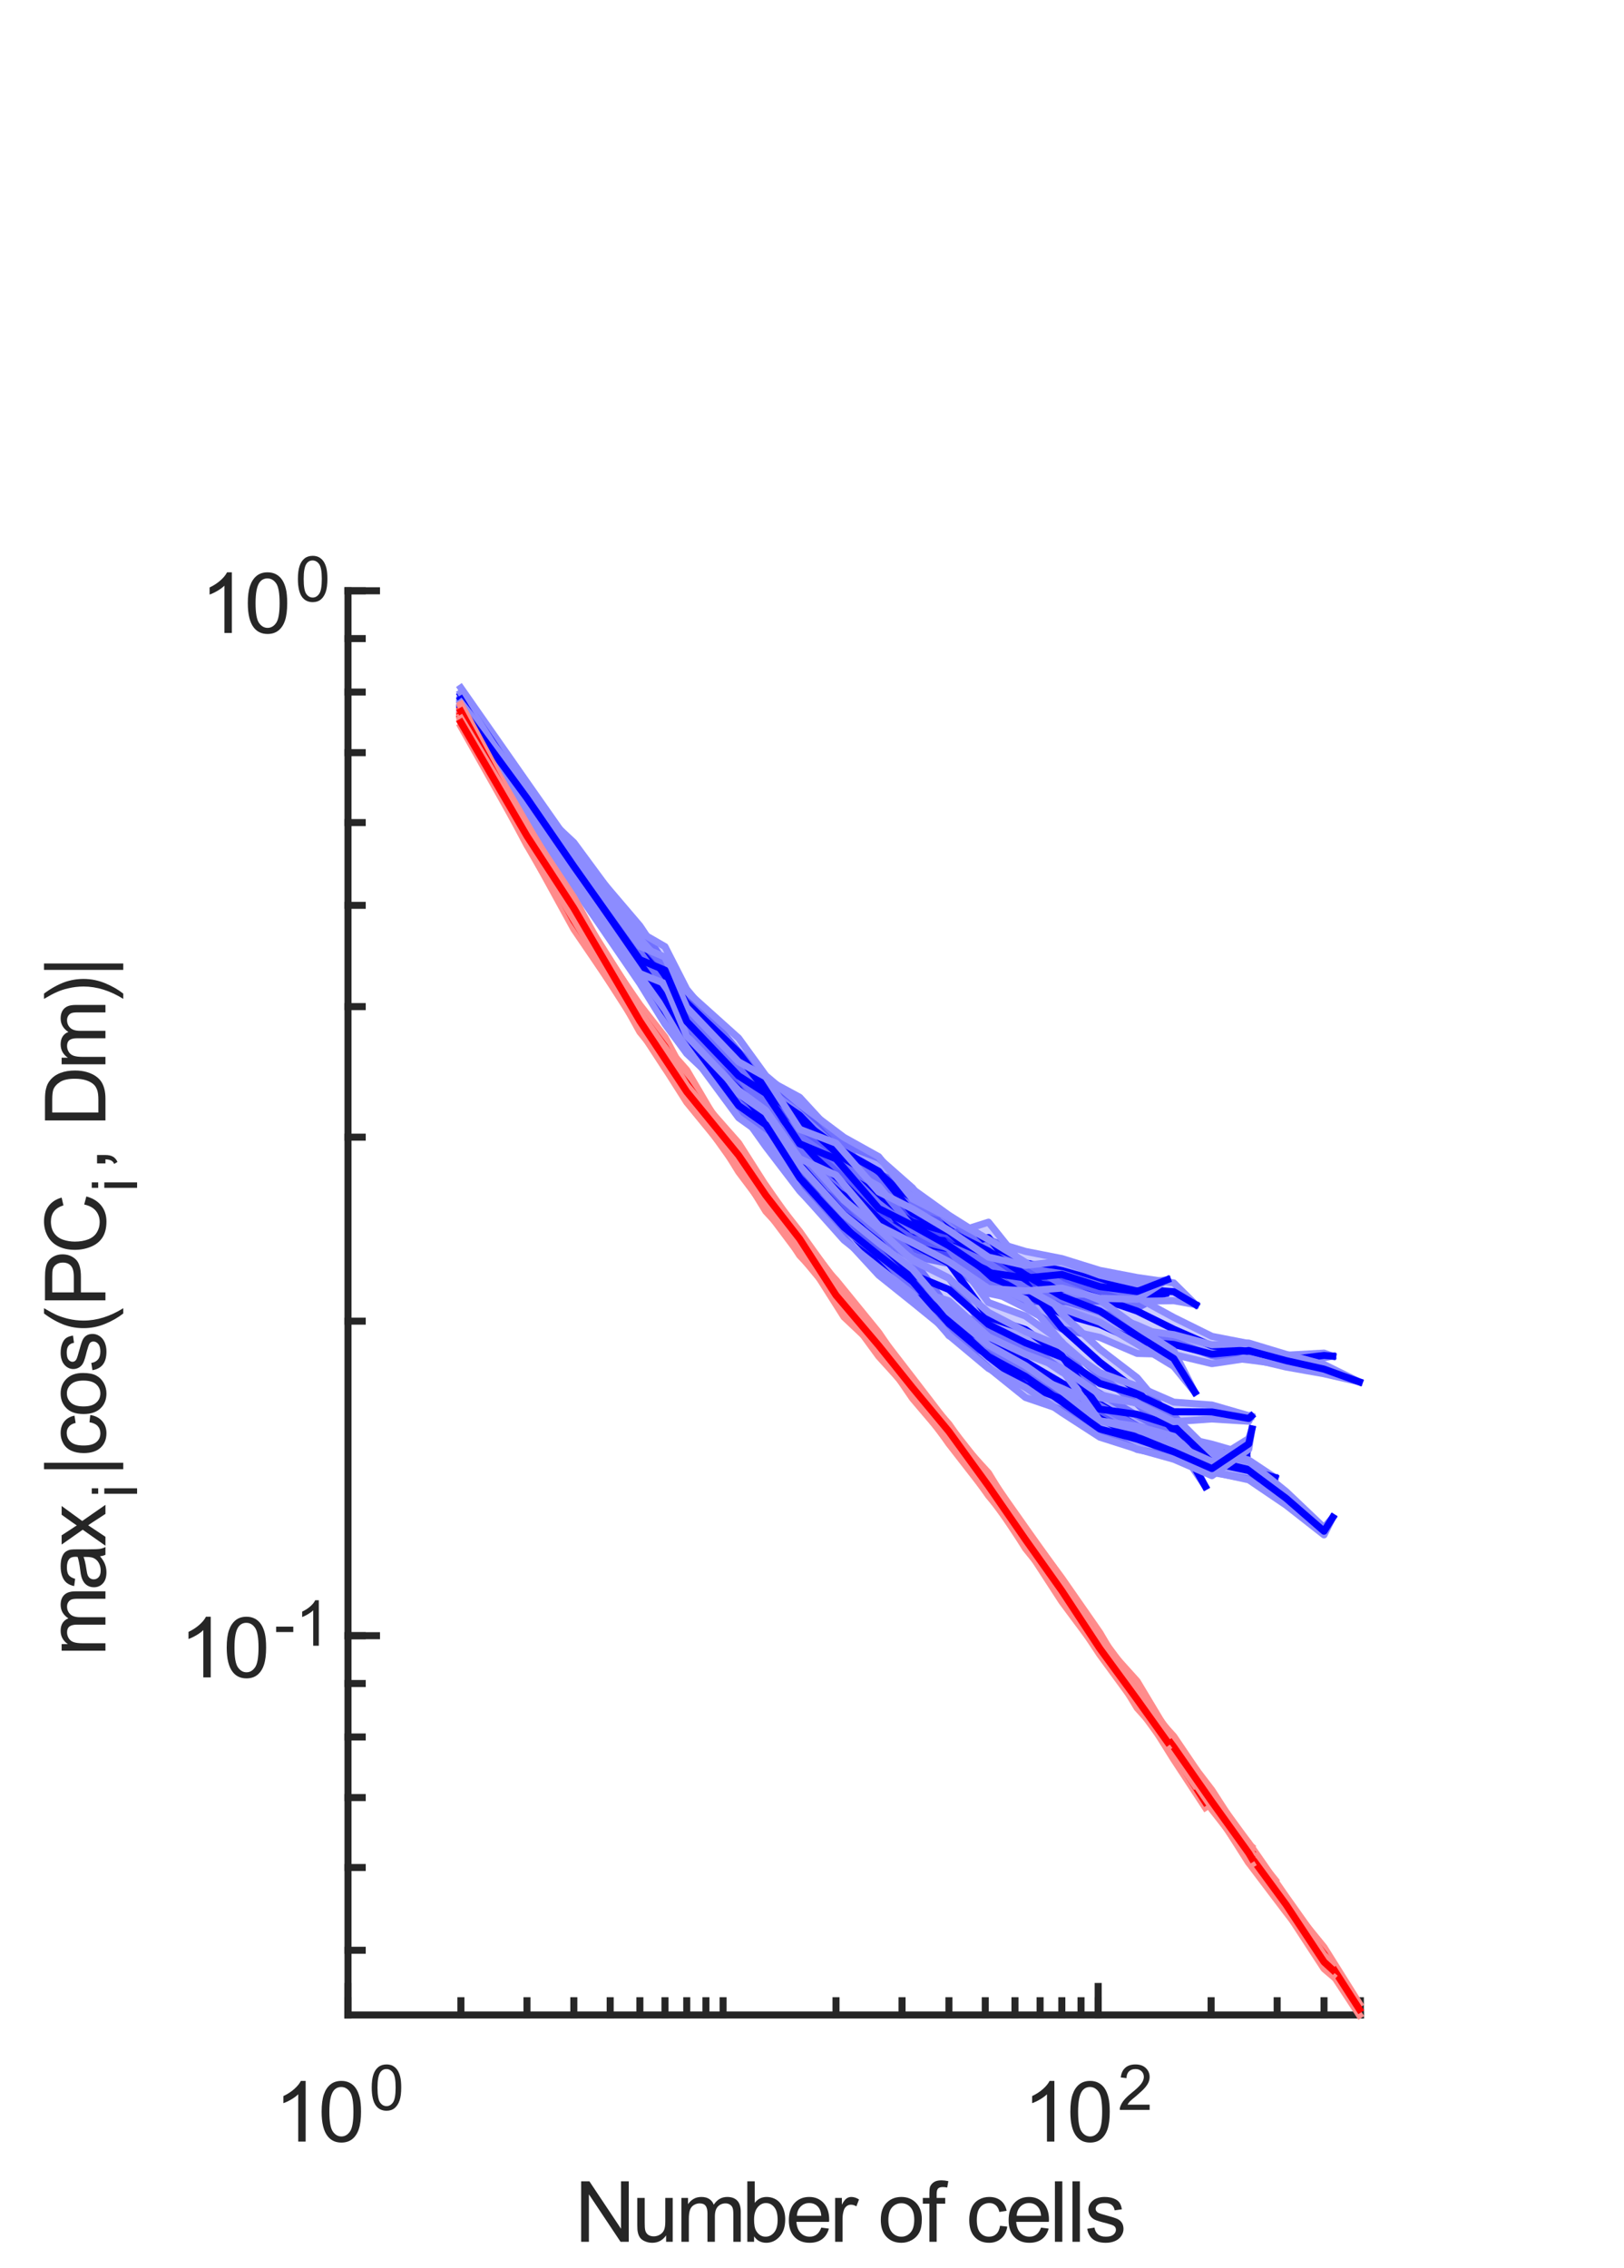 <?xml version="1.0"?>
<!DOCTYPE svg PUBLIC '-//W3C//DTD SVG 1.0//EN'
          'http://www.w3.org/TR/2001/REC-SVG-20010904/DTD/svg10.dtd'>
<svg xmlns:xlink="http://www.w3.org/1999/xlink" style="fill-opacity:1; color-rendering:auto; color-interpolation:auto; text-rendering:auto; stroke:black; stroke-linecap:square; stroke-miterlimit:10; shape-rendering:auto; stroke-opacity:1; fill:black; stroke-dasharray:none; font-weight:normal; stroke-width:1; font-family:'Dialog'; font-style:normal; stroke-linejoin:miter; font-size:12px; stroke-dashoffset:0; image-rendering:auto;" width="154" height="215" xmlns="http://www.w3.org/2000/svg"
><rect width="100%" height="100%" fill="#333333" stroke="none"/><!--Generated by the Batik Graphics2D SVG Generator--><defs id="genericDefs"
  /><g
  ><defs id="defs1"
    ><clipPath clipPathUnits="userSpaceOnUse" id="clipPath1"
      ><path d="M0 0 L154 0 L154 215 L0 215 L0 0 Z"
      /></clipPath
    ></defs
    ><g style="fill:white; stroke:white;"
    ><rect x="0" y="0" width="154" style="clip-path:url(#clipPath1); stroke:none;" height="215"
    /></g
    ><g style="fill:white; text-rendering:optimizeSpeed; color-rendering:optimizeSpeed; image-rendering:optimizeSpeed; shape-rendering:crispEdges; stroke:white; color-interpolation:sRGB;"
    ><rect x="0" width="154" height="215" y="0" style="stroke:none;"
      /><path style="stroke:none;" d="M33 191 L129 191 L129 56 L33 56 Z"
    /></g
    ><g style="fill:rgb(38,38,38); text-rendering:geometricPrecision; image-rendering:optimizeQuality; color-rendering:optimizeQuality; stroke-linejoin:round; stroke:rgb(38,38,38); color-interpolation:linearRGB; stroke-width:0.667;"
    ><line y2="191" style="fill:none;" x1="33" x2="129" y1="191"
      /><line y2="188.3" style="fill:none;" x1="33" x2="33" y1="191"
      /><line y2="188.3" style="fill:none;" x1="104.138" x2="104.138" y1="191"
      /><line y2="189.65" style="fill:none;" x1="33" x2="33" y1="191"
      /><line y2="189.65" style="fill:none;" x1="43.707" x2="43.707" y1="191"
      /><line y2="189.65" style="fill:none;" x1="49.971" x2="49.971" y1="191"
      /><line y2="189.65" style="fill:none;" x1="54.415" x2="54.415" y1="191"
      /><line y2="189.65" style="fill:none;" x1="57.862" x2="57.862" y1="191"
      /><line y2="189.65" style="fill:none;" x1="60.678" x2="60.678" y1="191"
      /><line y2="189.65" style="fill:none;" x1="63.059" x2="63.059" y1="191"
      /><line y2="189.65" style="fill:none;" x1="65.122" x2="65.122" y1="191"
      /><line y2="189.65" style="fill:none;" x1="66.942" x2="66.942" y1="191"
      /><line y2="189.65" style="fill:none;" x1="68.569" x2="68.569" y1="191"
      /><line y2="189.65" style="fill:none;" x1="79.276" x2="79.276" y1="191"
      /><line y2="189.65" style="fill:none;" x1="85.54" x2="85.54" y1="191"
      /><line y2="189.65" style="fill:none;" x1="89.984" x2="89.984" y1="191"
      /><line y2="189.65" style="fill:none;" x1="93.431" x2="93.431" y1="191"
      /><line y2="189.65" style="fill:none;" x1="96.247" x2="96.247" y1="191"
      /><line y2="189.65" style="fill:none;" x1="98.629" x2="98.629" y1="191"
      /><line y2="189.65" style="fill:none;" x1="100.691" x2="100.691" y1="191"
      /><line y2="189.65" style="fill:none;" x1="102.511" x2="102.511" y1="191"
      /><line y2="189.65" style="fill:none;" x1="104.138" x2="104.138" y1="191"
      /><line y2="189.65" style="fill:none;" x1="114.846" x2="114.846" y1="191"
      /><line y2="189.65" style="fill:none;" x1="121.109" x2="121.109" y1="191"
      /><line y2="189.65" style="fill:none;" x1="125.553" x2="125.553" y1="191"
      /><line y2="189.65" style="fill:none;" x1="129" x2="129" y1="191"
    /></g
    ><g transform="translate(26,203)" style="font-size:7.5px; fill:rgb(38,38,38); text-rendering:geometricPrecision; color-rendering:optimizeQuality; image-rendering:optimizeQuality; stroke:rgb(38,38,38); color-interpolation:linearRGB;"
    ><path style="stroke:none;" d="M2.984 0 L2.281 0 L2.281 -4.484 Q2.031 -4.234 1.617 -3.992 Q1.203 -3.75 0.875 -3.641 L0.875 -4.312 Q1.469 -4.594 1.906 -4.984 Q2.344 -5.375 2.531 -5.75 L2.984 -5.75 L2.984 0 ZM4.499 -2.828 Q4.499 -3.844 4.71 -4.461 Q4.921 -5.078 5.335 -5.414 Q5.749 -5.75 6.374 -5.75 Q6.827 -5.75 7.179 -5.562 Q7.53 -5.375 7.757 -5.031 Q7.984 -4.688 8.109 -4.18 Q8.234 -3.672 8.234 -2.828 Q8.234 -1.812 8.03 -1.195 Q7.827 -0.578 7.413 -0.242 Q6.999 0.094 6.374 0.094 Q5.546 0.094 5.077 -0.5 Q4.499 -1.219 4.499 -2.828 ZM5.234 -2.828 Q5.234 -1.422 5.562 -0.953 Q5.89 -0.484 6.374 -0.484 Q6.859 -0.484 7.187 -0.953 Q7.515 -1.422 7.515 -2.828 Q7.515 -4.234 7.187 -4.703 Q6.859 -5.172 6.359 -5.172 Q5.874 -5.172 5.593 -4.766 Q5.234 -4.234 5.234 -2.828 Z"
    /></g
    ><g transform="translate(35,200)" style="font-size:6px; fill:rgb(38,38,38); text-rendering:geometricPrecision; color-rendering:optimizeQuality; image-rendering:optimizeQuality; stroke:rgb(38,38,38); color-interpolation:linearRGB;"
    ><path style="stroke:none;" d="M0.25 -2.125 Q0.25 -2.875 0.406 -3.344 Q0.562 -3.812 0.875 -4.062 Q1.188 -4.312 1.656 -4.312 Q2 -4.312 2.258 -4.172 Q2.516 -4.031 2.688 -3.773 Q2.859 -3.516 2.953 -3.133 Q3.047 -2.75 3.047 -2.125 Q3.047 -1.359 2.891 -0.898 Q2.734 -0.438 2.43 -0.18 Q2.125 0.078 1.656 0.078 Q1.031 0.078 0.672 -0.375 Q0.25 -0.906 0.25 -2.125 ZM0.797 -2.125 Q0.797 -1.062 1.039 -0.711 Q1.281 -0.359 1.656 -0.359 Q2.016 -0.359 2.266 -0.711 Q2.516 -1.062 2.516 -2.125 Q2.516 -3.172 2.266 -3.523 Q2.016 -3.875 1.641 -3.875 Q1.281 -3.875 1.062 -3.562 Q0.797 -3.172 0.797 -2.125 Z"
    /></g
    ><g transform="translate(97,203)" style="font-size:7.5px; fill:rgb(38,38,38); text-rendering:geometricPrecision; color-rendering:optimizeQuality; image-rendering:optimizeQuality; stroke:rgb(38,38,38); color-interpolation:linearRGB;"
    ><path style="stroke:none;" d="M2.984 0 L2.281 0 L2.281 -4.484 Q2.031 -4.234 1.617 -3.992 Q1.203 -3.75 0.875 -3.641 L0.875 -4.312 Q1.469 -4.594 1.906 -4.984 Q2.344 -5.375 2.531 -5.75 L2.984 -5.75 L2.984 0 ZM4.499 -2.828 Q4.499 -3.844 4.71 -4.461 Q4.921 -5.078 5.335 -5.414 Q5.749 -5.75 6.374 -5.75 Q6.827 -5.75 7.179 -5.562 Q7.53 -5.375 7.757 -5.031 Q7.984 -4.688 8.109 -4.18 Q8.234 -3.672 8.234 -2.828 Q8.234 -1.812 8.03 -1.195 Q7.827 -0.578 7.413 -0.242 Q6.999 0.094 6.374 0.094 Q5.546 0.094 5.077 -0.5 Q4.499 -1.219 4.499 -2.828 ZM5.234 -2.828 Q5.234 -1.422 5.562 -0.953 Q5.89 -0.484 6.374 -0.484 Q6.859 -0.484 7.187 -0.953 Q7.515 -1.422 7.515 -2.828 Q7.515 -4.234 7.187 -4.703 Q6.859 -5.172 6.359 -5.172 Q5.874 -5.172 5.593 -4.766 Q5.234 -4.234 5.234 -2.828 Z"
    /></g
    ><g transform="translate(106,200)" style="font-size:6px; fill:rgb(38,38,38); text-rendering:geometricPrecision; color-rendering:optimizeQuality; image-rendering:optimizeQuality; stroke:rgb(38,38,38); color-interpolation:linearRGB;"
    ><path style="stroke:none;" d="M3.016 -0.5 L3.016 0 L0.188 0 Q0.172 -0.188 0.25 -0.359 Q0.359 -0.656 0.594 -0.938 Q0.828 -1.219 1.281 -1.594 Q1.984 -2.156 2.227 -2.492 Q2.469 -2.828 2.469 -3.125 Q2.469 -3.453 2.25 -3.664 Q2.031 -3.875 1.672 -3.875 Q1.281 -3.875 1.055 -3.648 Q0.828 -3.422 0.828 -3.016 L0.281 -3.078 Q0.344 -3.672 0.703 -3.992 Q1.062 -4.312 1.672 -4.312 Q2.297 -4.312 2.656 -3.969 Q3.016 -3.625 3.016 -3.125 Q3.016 -2.859 2.906 -2.609 Q2.797 -2.359 2.555 -2.086 Q2.312 -1.812 1.75 -1.328 Q1.266 -0.938 1.133 -0.797 Q1 -0.656 0.922 -0.5 L3.016 -0.5 Z"
    /></g
    ><g transform="translate(81,204.5)" style="font-size:7.5px; fill:rgb(38,38,38); text-rendering:geometricPrecision; color-rendering:optimizeQuality; image-rendering:optimizeQuality; stroke:rgb(38,38,38); color-interpolation:linearRGB;"
    ><path style="stroke:none;" d="M-25.891 8 L-25.891 2.266 L-25.109 2.266 L-22.109 6.766 L-22.109 2.266 L-21.375 2.266 L-21.375 8 L-22.156 8 L-25.156 3.5 L-25.156 8 L-25.891 8 ZM-17.834 8 L-17.834 7.391 Q-18.318 8.094 -19.146 8.094 Q-19.521 8.094 -19.842 7.953 Q-20.162 7.812 -20.31 7.602 Q-20.459 7.391 -20.521 7.078 Q-20.568 6.875 -20.568 6.422 L-20.568 3.844 L-19.865 3.844 L-19.865 6.156 Q-19.865 6.703 -19.818 6.891 Q-19.756 7.172 -19.545 7.328 Q-19.334 7.484 -19.006 7.484 Q-18.693 7.484 -18.42 7.32 Q-18.146 7.156 -18.029 6.883 Q-17.912 6.609 -17.912 6.078 L-17.912 3.844 L-17.209 3.844 L-17.209 8 L-17.834 8 ZM-16.381 8 L-16.381 3.844 L-15.756 3.844 L-15.756 4.438 Q-15.553 4.125 -15.233 3.938 Q-14.913 3.75 -14.491 3.75 Q-14.038 3.75 -13.741 3.945 Q-13.444 4.141 -13.319 4.484 Q-12.835 3.75 -12.038 3.75 Q-11.428 3.75 -11.092 4.094 Q-10.756 4.438 -10.756 5.156 L-10.756 8 L-11.46 8 L-11.46 5.391 Q-11.46 4.969 -11.53 4.781 Q-11.6 4.594 -11.78 4.477 Q-11.96 4.359 -12.194 4.359 Q-12.631 4.359 -12.92 4.656 Q-13.21 4.953 -13.21 5.594 L-13.21 8 L-13.913 8 L-13.913 5.297 Q-13.913 4.828 -14.085 4.594 Q-14.256 4.359 -14.647 4.359 Q-14.944 4.359 -15.202 4.516 Q-15.46 4.672 -15.569 4.977 Q-15.678 5.281 -15.678 5.844 L-15.678 8 L-16.381 8 ZM-9.493 8 L-10.134 8 L-10.134 2.266 L-9.431 2.266 L-9.431 4.312 Q-8.993 3.75 -8.306 3.75 Q-7.915 3.75 -7.571 3.906 Q-7.228 4.062 -7.009 4.344 Q-6.79 4.625 -6.665 5.016 Q-6.54 5.406 -6.54 5.859 Q-6.54 6.922 -7.071 7.508 Q-7.603 8.094 -8.337 8.094 Q-9.071 8.094 -9.493 7.484 L-9.493 8 ZM-9.493 5.891 Q-9.493 6.641 -9.29 6.969 Q-8.962 7.516 -8.399 7.516 Q-7.931 7.516 -7.595 7.117 Q-7.259 6.719 -7.259 5.922 Q-7.259 5.109 -7.579 4.719 Q-7.899 4.328 -8.368 4.328 Q-8.821 4.328 -9.157 4.734 Q-9.493 5.141 -9.493 5.891 ZM-3.119 6.656 L-2.4 6.75 Q-2.572 7.391 -3.033 7.742 Q-3.494 8.094 -4.228 8.094 Q-5.135 8.094 -5.666 7.531 Q-6.197 6.969 -6.197 5.953 Q-6.197 4.906 -5.658 4.328 Q-5.119 3.75 -4.26 3.75 Q-3.431 3.75 -2.9 4.32 Q-2.369 4.891 -2.369 5.922 Q-2.369 5.984 -2.385 6.109 L-5.478 6.109 Q-5.431 6.781 -5.088 7.148 Q-4.744 7.516 -4.213 7.516 Q-3.838 7.516 -3.564 7.312 Q-3.291 7.109 -3.119 6.656 ZM-5.431 5.531 L-3.119 5.531 Q-3.166 5 -3.385 4.734 Q-3.713 4.328 -4.26 4.328 Q-4.744 4.328 -5.072 4.656 Q-5.4 4.984 -5.431 5.531 ZM-1.807 8 L-1.807 3.844 L-1.167 3.844 L-1.167 4.484 Q-0.932 4.031 -0.721 3.891 Q-0.51 3.75 -0.276 3.75 Q0.084 3.75 0.459 3.984 L0.208 4.641 Q-0.042 4.484 -0.307 4.484 Q-0.541 4.484 -0.721 4.625 Q-0.901 4.766 -0.979 5 Q-1.104 5.375 -1.104 5.828 L-1.104 8 L-1.807 8 ZM2.524 5.922 Q2.524 4.766 3.165 4.219 Q3.696 3.75 4.477 3.75 Q5.321 3.75 5.868 4.312 Q6.415 4.875 6.415 5.859 Q6.415 6.672 6.173 7.125 Q5.93 7.578 5.47 7.836 Q5.008 8.094 4.477 8.094 Q3.602 8.094 3.063 7.531 Q2.524 6.969 2.524 5.922 ZM3.243 5.922 Q3.243 6.719 3.595 7.117 Q3.946 7.516 4.477 7.516 Q4.993 7.516 5.345 7.117 Q5.696 6.719 5.696 5.906 Q5.696 5.125 5.345 4.734 Q4.993 4.344 4.477 4.344 Q3.946 4.344 3.595 4.734 Q3.243 5.125 3.243 5.922 ZM7.133 8 L7.133 4.391 L6.508 4.391 L6.508 3.844 L7.133 3.844 L7.133 3.406 Q7.133 2.984 7.195 2.781 Q7.305 2.516 7.562 2.344 Q7.82 2.172 8.273 2.172 Q8.57 2.172 8.93 2.25 L8.82 2.859 Q8.602 2.812 8.414 2.812 Q8.086 2.812 7.953 2.953 Q7.82 3.094 7.82 3.469 L7.82 3.844 L8.633 3.844 L8.633 4.391 L7.82 4.391 L7.82 8 L7.133 8 ZM13.832 6.484 L14.519 6.562 Q14.41 7.281 13.941 7.688 Q13.472 8.094 12.8 8.094 Q11.941 8.094 11.425 7.539 Q10.91 6.984 10.91 5.938 Q10.91 5.266 11.136 4.766 Q11.363 4.266 11.816 4.008 Q12.269 3.75 12.8 3.75 Q13.472 3.75 13.902 4.094 Q14.332 4.438 14.457 5.062 L13.769 5.172 Q13.675 4.75 13.425 4.539 Q13.175 4.328 12.832 4.328 Q12.3 4.328 11.964 4.711 Q11.628 5.094 11.628 5.922 Q11.628 6.75 11.949 7.133 Q12.269 7.516 12.785 7.516 Q13.207 7.516 13.48 7.258 Q13.753 7 13.832 6.484 ZM17.722 6.656 L18.441 6.75 Q18.269 7.391 17.808 7.742 Q17.347 8.094 16.613 8.094 Q15.707 8.094 15.175 7.531 Q14.644 6.969 14.644 5.953 Q14.644 4.906 15.183 4.328 Q15.722 3.75 16.581 3.75 Q17.41 3.75 17.941 4.32 Q18.472 4.891 18.472 5.922 Q18.472 5.984 18.456 6.109 L15.363 6.109 Q15.41 6.781 15.753 7.148 Q16.097 7.516 16.628 7.516 Q17.003 7.516 17.277 7.312 Q17.55 7.109 17.722 6.656 ZM15.41 5.531 L17.722 5.531 Q17.675 5 17.456 4.734 Q17.128 4.328 16.581 4.328 Q16.097 4.328 15.769 4.656 Q15.441 4.984 15.41 5.531 ZM19.034 8 L19.034 2.266 L19.737 2.266 L19.737 8 L19.034 8 ZM20.7 8 L20.7 2.266 L21.403 2.266 L21.403 8 L20.7 8 ZM22.101 6.766 L22.788 6.656 Q22.851 7.062 23.116 7.289 Q23.382 7.516 23.866 7.516 Q24.351 7.516 24.585 7.32 Q24.82 7.125 24.82 6.859 Q24.82 6.609 24.616 6.484 Q24.476 6.391 23.898 6.234 Q23.116 6.047 22.82 5.906 Q22.523 5.766 22.366 5.508 Q22.21 5.25 22.21 4.953 Q22.21 4.672 22.343 4.438 Q22.476 4.203 22.695 4.047 Q22.851 3.922 23.132 3.836 Q23.413 3.75 23.741 3.75 Q24.226 3.75 24.601 3.891 Q24.976 4.031 25.148 4.273 Q25.32 4.516 25.382 4.922 L24.695 5.016 Q24.648 4.688 24.429 4.508 Q24.21 4.328 23.788 4.328 Q23.304 4.328 23.101 4.492 Q22.898 4.656 22.898 4.875 Q22.898 5 22.976 5.109 Q23.07 5.234 23.257 5.297 Q23.351 5.344 23.866 5.484 Q24.616 5.688 24.913 5.812 Q25.21 5.938 25.374 6.18 Q25.538 6.422 25.538 6.781 Q25.538 7.125 25.335 7.438 Q25.132 7.75 24.749 7.922 Q24.366 8.094 23.866 8.094 Q23.07 8.094 22.64 7.758 Q22.21 7.422 22.101 6.766 Z"
    /></g
    ><g style="fill:rgb(38,38,38); text-rendering:geometricPrecision; image-rendering:optimizeQuality; color-rendering:optimizeQuality; stroke-linejoin:round; stroke:rgb(38,38,38); color-interpolation:linearRGB; stroke-width:0.667;"
    ><line y2="56" style="fill:none;" x1="33" x2="33" y1="191"
      /><line y2="155.049" style="fill:none;" x1="33" x2="35.7" y1="155.049"
      /><line y2="56" style="fill:none;" x1="33" x2="35.7" y1="56"
      /><line y2="184.866" style="fill:none;" x1="33" x2="34.35" y1="184.866"
      /><line y2="177.023" style="fill:none;" x1="33" x2="34.35" y1="177.023"
      /><line y2="170.392" style="fill:none;" x1="33" x2="34.35" y1="170.392"
      /><line y2="164.648" style="fill:none;" x1="33" x2="34.35" y1="164.648"
      /><line y2="159.582" style="fill:none;" x1="33" x2="34.35" y1="159.582"
      /><line y2="155.049" style="fill:none;" x1="33" x2="34.35" y1="155.049"
      /><line y2="125.233" style="fill:none;" x1="33" x2="34.35" y1="125.233"
      /><line y2="107.791" style="fill:none;" x1="33" x2="34.35" y1="107.791"
      /><line y2="95.416" style="fill:none;" x1="33" x2="34.35" y1="95.416"
      /><line y2="85.817" style="fill:none;" x1="33" x2="34.35" y1="85.817"
      /><line y2="77.974" style="fill:none;" x1="33" x2="34.35" y1="77.974"
      /><line y2="71.343" style="fill:none;" x1="33" x2="34.35" y1="71.343"
      /><line y2="65.599" style="fill:none;" x1="33" x2="34.35" y1="65.599"
      /><line y2="60.532" style="fill:none;" x1="33" x2="34.35" y1="60.532"
      /><line y2="56" style="fill:none;" x1="33" x2="34.35" y1="56"
    /></g
    ><g transform="translate(17,159)" style="font-size:7.5px; fill:rgb(38,38,38); text-rendering:geometricPrecision; color-rendering:optimizeQuality; image-rendering:optimizeQuality; stroke:rgb(38,38,38); color-interpolation:linearRGB;"
    ><path style="stroke:none;" d="M2.984 0 L2.281 0 L2.281 -4.484 Q2.031 -4.234 1.617 -3.992 Q1.203 -3.75 0.875 -3.641 L0.875 -4.312 Q1.469 -4.594 1.906 -4.984 Q2.344 -5.375 2.531 -5.75 L2.984 -5.75 L2.984 0 ZM4.499 -2.828 Q4.499 -3.844 4.71 -4.461 Q4.921 -5.078 5.335 -5.414 Q5.749 -5.75 6.374 -5.75 Q6.827 -5.75 7.179 -5.562 Q7.53 -5.375 7.757 -5.031 Q7.984 -4.688 8.109 -4.18 Q8.234 -3.672 8.234 -2.828 Q8.234 -1.812 8.03 -1.195 Q7.827 -0.578 7.413 -0.242 Q6.999 0.094 6.374 0.094 Q5.546 0.094 5.077 -0.5 Q4.499 -1.219 4.499 -2.828 ZM5.234 -2.828 Q5.234 -1.422 5.562 -0.953 Q5.89 -0.484 6.374 -0.484 Q6.859 -0.484 7.187 -0.953 Q7.515 -1.422 7.515 -2.828 Q7.515 -4.234 7.187 -4.703 Q6.859 -5.172 6.359 -5.172 Q5.874 -5.172 5.593 -4.766 Q5.234 -4.234 5.234 -2.828 Z"
    /></g
    ><g transform="translate(26,156)" style="font-size:6px; fill:rgb(38,38,38); text-rendering:geometricPrecision; color-rendering:optimizeQuality; image-rendering:optimizeQuality; stroke:rgb(38,38,38); color-interpolation:linearRGB;"
    ><path style="stroke:none;" d="M0.188 -1.297 L0.188 -1.812 L1.812 -1.812 L1.812 -1.297 L0.188 -1.297 ZM4.232 0 L3.701 0 L3.701 -3.359 Q3.514 -3.172 3.209 -2.992 Q2.904 -2.812 2.654 -2.719 L2.654 -3.234 Q3.092 -3.438 3.428 -3.734 Q3.764 -4.031 3.889 -4.312 L4.232 -4.312 L4.232 0 Z"
    /></g
    ><g transform="translate(19,60)" style="font-size:7.5px; fill:rgb(38,38,38); text-rendering:geometricPrecision; color-rendering:optimizeQuality; image-rendering:optimizeQuality; stroke:rgb(38,38,38); color-interpolation:linearRGB;"
    ><path style="stroke:none;" d="M2.984 0 L2.281 0 L2.281 -4.484 Q2.031 -4.234 1.617 -3.992 Q1.203 -3.75 0.875 -3.641 L0.875 -4.312 Q1.469 -4.594 1.906 -4.984 Q2.344 -5.375 2.531 -5.75 L2.984 -5.75 L2.984 0 ZM4.499 -2.828 Q4.499 -3.844 4.71 -4.461 Q4.921 -5.078 5.335 -5.414 Q5.749 -5.75 6.374 -5.75 Q6.827 -5.75 7.179 -5.562 Q7.53 -5.375 7.757 -5.031 Q7.984 -4.688 8.109 -4.18 Q8.234 -3.672 8.234 -2.828 Q8.234 -1.812 8.03 -1.195 Q7.827 -0.578 7.413 -0.242 Q6.999 0.094 6.374 0.094 Q5.546 0.094 5.077 -0.5 Q4.499 -1.219 4.499 -2.828 ZM5.234 -2.828 Q5.234 -1.422 5.562 -0.953 Q5.89 -0.484 6.374 -0.484 Q6.859 -0.484 7.187 -0.953 Q7.515 -1.422 7.515 -2.828 Q7.515 -4.234 7.187 -4.703 Q6.859 -5.172 6.359 -5.172 Q5.874 -5.172 5.593 -4.766 Q5.234 -4.234 5.234 -2.828 Z"
    /></g
    ><g transform="translate(28,57)" style="font-size:6px; fill:rgb(38,38,38); text-rendering:geometricPrecision; color-rendering:optimizeQuality; image-rendering:optimizeQuality; stroke:rgb(38,38,38); color-interpolation:linearRGB;"
    ><path style="stroke:none;" d="M0.25 -2.125 Q0.25 -2.875 0.406 -3.344 Q0.562 -3.812 0.875 -4.062 Q1.188 -4.312 1.656 -4.312 Q2 -4.312 2.258 -4.172 Q2.516 -4.031 2.688 -3.773 Q2.859 -3.516 2.953 -3.133 Q3.047 -2.75 3.047 -2.125 Q3.047 -1.359 2.891 -0.898 Q2.734 -0.438 2.43 -0.18 Q2.125 0.078 1.656 0.078 Q1.031 0.078 0.672 -0.375 Q0.25 -0.906 0.25 -2.125 ZM0.797 -2.125 Q0.797 -1.062 1.039 -0.711 Q1.281 -0.359 1.656 -0.359 Q2.016 -0.359 2.266 -0.711 Q2.516 -1.062 2.516 -2.125 Q2.516 -3.172 2.266 -3.523 Q2.016 -3.875 1.641 -3.875 Q1.281 -3.875 1.062 -3.562 Q0.797 -3.172 0.797 -2.125 Z"
    /></g
    ><g transform="translate(10,157) rotate(-90)" style="font-size:7.5px; fill:rgb(38,38,38); text-rendering:geometricPrecision; color-rendering:optimizeQuality; image-rendering:optimizeQuality; stroke:rgb(38,38,38); color-interpolation:linearRGB;"
    ><path style="stroke:none;" d="M0.531 0 L0.531 -4.156 L1.156 -4.156 L1.156 -3.562 Q1.359 -3.875 1.68 -4.062 Q2 -4.25 2.422 -4.25 Q2.875 -4.25 3.172 -4.055 Q3.469 -3.859 3.594 -3.516 Q4.078 -4.25 4.875 -4.25 Q5.484 -4.25 5.82 -3.906 Q6.156 -3.562 6.156 -2.844 L6.156 0 L5.453 0 L5.453 -2.609 Q5.453 -3.031 5.383 -3.219 Q5.312 -3.406 5.133 -3.523 Q4.953 -3.641 4.719 -3.641 Q4.281 -3.641 3.992 -3.344 Q3.703 -3.047 3.703 -2.406 L3.703 0 L3 0 L3 -2.703 Q3 -3.172 2.828 -3.406 Q2.656 -3.641 2.266 -3.641 Q1.969 -3.641 1.711 -3.484 Q1.453 -3.328 1.344 -3.023 Q1.234 -2.719 1.234 -2.156 L1.234 0 L0.531 0 ZM9.482 -0.516 Q9.091 -0.188 8.732 -0.047 Q8.373 0.094 7.951 0.094 Q7.279 0.094 6.912 -0.242 Q6.544 -0.578 6.544 -1.094 Q6.544 -1.406 6.677 -1.656 Q6.81 -1.906 7.037 -2.055 Q7.263 -2.203 7.544 -2.281 Q7.748 -2.344 8.169 -2.391 Q9.029 -2.5 9.419 -2.641 Q9.435 -2.781 9.435 -2.812 Q9.435 -3.25 9.232 -3.422 Q8.966 -3.656 8.435 -3.656 Q7.935 -3.656 7.701 -3.484 Q7.466 -3.312 7.341 -2.875 L6.654 -2.969 Q6.748 -3.406 6.966 -3.68 Q7.185 -3.953 7.591 -4.102 Q7.998 -4.25 8.529 -4.25 Q9.06 -4.25 9.396 -4.125 Q9.732 -4 9.888 -3.805 Q10.044 -3.609 10.107 -3.328 Q10.138 -3.141 10.138 -2.672 L10.138 -1.734 Q10.138 -0.766 10.185 -0.5 Q10.232 -0.234 10.357 0 L9.623 0 Q9.513 -0.219 9.482 -0.516 ZM9.419 -2.078 Q9.044 -1.922 8.279 -1.812 Q7.841 -1.75 7.662 -1.672 Q7.482 -1.594 7.388 -1.445 Q7.294 -1.297 7.294 -1.109 Q7.294 -0.828 7.505 -0.641 Q7.716 -0.453 8.123 -0.453 Q8.529 -0.453 8.849 -0.633 Q9.169 -0.812 9.31 -1.125 Q9.419 -1.359 9.419 -1.828 L9.419 -2.078 ZM10.481 0 L11.997 -2.156 L10.591 -4.156 L11.466 -4.156 L12.106 -3.172 Q12.294 -2.906 12.403 -2.719 Q12.575 -2.969 12.716 -3.172 L13.419 -4.156 L14.247 -4.156 L12.825 -2.203 L14.356 0 L13.497 0 L12.653 -1.297 L12.419 -1.641 L11.325 0 L10.481 0 Z"
    /></g
    ><g transform="translate(13,142) rotate(-90)" style="font-size:6px; fill:rgb(38,38,38); text-rendering:geometricPrecision; color-rendering:optimizeQuality; image-rendering:optimizeQuality; stroke:rgb(38,38,38); color-interpolation:linearRGB;"
    ><path style="stroke:none;" d="M0.406 -3.688 L0.406 -4.297 L0.922 -4.297 L0.922 -3.688 L0.406 -3.688 ZM0.406 0 L0.406 -3.109 L0.922 -3.109 L0.922 0 L0.406 0 Z"
    /></g
    ><g transform="translate(10,140) rotate(-90)" style="font-size:7.5px; fill:rgb(38,38,38); text-rendering:geometricPrecision; color-rendering:optimizeQuality; image-rendering:optimizeQuality; stroke:rgb(38,38,38); color-interpolation:linearRGB;"
    ><path style="stroke:none;" d="M0.734 1.688 L0.734 -5.828 L1.344 -5.828 L1.344 1.688 L0.734 1.688 ZM5.183 -1.516 L5.87 -1.438 Q5.761 -0.719 5.292 -0.312 Q4.823 0.094 4.151 0.094 Q3.292 0.094 2.776 -0.461 Q2.261 -1.016 2.261 -2.062 Q2.261 -2.734 2.487 -3.234 Q2.714 -3.734 3.167 -3.992 Q3.62 -4.25 4.151 -4.25 Q4.823 -4.25 5.253 -3.906 Q5.683 -3.562 5.808 -2.938 L5.12 -2.828 Q5.026 -3.25 4.776 -3.461 Q4.526 -3.672 4.183 -3.672 Q3.651 -3.672 3.315 -3.289 Q2.979 -2.906 2.979 -2.078 Q2.979 -1.25 3.3 -0.867 Q3.62 -0.484 4.136 -0.484 Q4.558 -0.484 4.831 -0.742 Q5.104 -1 5.183 -1.516 ZM5.964 -2.078 Q5.964 -3.234 6.604 -3.781 Q7.136 -4.25 7.917 -4.25 Q8.761 -4.25 9.308 -3.688 Q9.854 -3.125 9.854 -2.141 Q9.854 -1.328 9.612 -0.875 Q9.37 -0.422 8.909 -0.164 Q8.448 0.094 7.917 0.094 Q7.042 0.094 6.503 -0.469 Q5.964 -1.031 5.964 -2.078 ZM6.683 -2.078 Q6.683 -1.281 7.034 -0.883 Q7.386 -0.484 7.917 -0.484 Q8.433 -0.484 8.784 -0.883 Q9.136 -1.281 9.136 -2.094 Q9.136 -2.875 8.784 -3.266 Q8.433 -3.656 7.917 -3.656 Q7.386 -3.656 7.034 -3.266 Q6.683 -2.875 6.683 -2.078 ZM10.119 -1.234 L10.807 -1.344 Q10.869 -0.938 11.135 -0.711 Q11.401 -0.484 11.885 -0.484 Q12.369 -0.484 12.604 -0.68 Q12.838 -0.875 12.838 -1.141 Q12.838 -1.391 12.635 -1.516 Q12.494 -1.609 11.916 -1.766 Q11.135 -1.953 10.838 -2.094 Q10.541 -2.234 10.385 -2.492 Q10.229 -2.75 10.229 -3.047 Q10.229 -3.328 10.362 -3.562 Q10.494 -3.797 10.713 -3.953 Q10.869 -4.078 11.151 -4.164 Q11.432 -4.25 11.76 -4.25 Q12.244 -4.25 12.619 -4.109 Q12.994 -3.969 13.166 -3.727 Q13.338 -3.484 13.401 -3.078 L12.713 -2.984 Q12.666 -3.312 12.447 -3.492 Q12.229 -3.672 11.807 -3.672 Q11.322 -3.672 11.119 -3.508 Q10.916 -3.344 10.916 -3.125 Q10.916 -3 10.994 -2.891 Q11.088 -2.766 11.276 -2.703 Q11.369 -2.656 11.885 -2.516 Q12.635 -2.312 12.932 -2.188 Q13.229 -2.062 13.393 -1.82 Q13.557 -1.578 13.557 -1.219 Q13.557 -0.875 13.354 -0.562 Q13.151 -0.25 12.768 -0.078 Q12.385 0.094 11.885 0.094 Q11.088 0.094 10.658 -0.242 Q10.229 -0.578 10.119 -1.234 ZM15.494 1.688 Q14.916 0.953 14.51 -0.031 Q14.104 -1.016 14.104 -2.078 Q14.104 -3 14.401 -3.859 Q14.76 -4.844 15.494 -5.828 L15.994 -5.828 Q15.526 -5.016 15.369 -4.672 Q15.135 -4.125 14.994 -3.547 Q14.822 -2.812 14.822 -2.078 Q14.822 -0.188 15.994 1.688 L15.494 1.688 ZM16.742 0 L16.742 -5.734 L18.898 -5.734 Q19.461 -5.734 19.773 -5.672 Q20.195 -5.609 20.476 -5.406 Q20.758 -5.203 20.929 -4.852 Q21.101 -4.5 21.101 -4.078 Q21.101 -3.344 20.64 -2.836 Q20.179 -2.328 18.961 -2.328 L17.492 -2.328 L17.492 0 L16.742 0 ZM17.492 -3 L18.976 -3 Q19.711 -3 20.015 -3.273 Q20.32 -3.547 20.32 -4.047 Q20.32 -4.406 20.14 -4.664 Q19.961 -4.922 19.664 -5 Q19.476 -5.047 18.961 -5.047 L17.492 -5.047 L17.492 -3 ZM25.823 -2.016 L26.588 -1.812 Q26.338 -0.891 25.721 -0.398 Q25.104 0.094 24.213 0.094 Q23.291 0.094 22.705 -0.281 Q22.119 -0.656 21.823 -1.375 Q21.526 -2.094 21.526 -2.906 Q21.526 -3.797 21.862 -4.469 Q22.198 -5.141 22.83 -5.484 Q23.463 -5.828 24.229 -5.828 Q25.088 -5.828 25.674 -5.391 Q26.26 -4.953 26.479 -4.156 L25.744 -3.984 Q25.541 -4.609 25.158 -4.891 Q24.776 -5.172 24.213 -5.172 Q23.541 -5.172 23.104 -4.859 Q22.666 -4.547 22.487 -4.016 Q22.307 -3.484 22.307 -2.906 Q22.307 -2.188 22.518 -1.641 Q22.729 -1.094 23.174 -0.82 Q23.619 -0.547 24.151 -0.547 Q24.791 -0.547 25.229 -0.914 Q25.666 -1.281 25.823 -2.016 Z"
    /></g
    ><g transform="translate(13,113) rotate(-90)" style="font-size:6px; fill:rgb(38,38,38); text-rendering:geometricPrecision; color-rendering:optimizeQuality; image-rendering:optimizeQuality; stroke:rgb(38,38,38); color-interpolation:linearRGB;"
    ><path style="stroke:none;" d="M0.406 -3.688 L0.406 -4.297 L0.922 -4.297 L0.922 -3.688 L0.406 -3.688 ZM0.406 0 L0.406 -3.109 L0.922 -3.109 L0.922 0 L0.406 0 Z"
    /></g
    ><g transform="translate(10,111) rotate(-90)" style="font-size:7.5px; fill:rgb(38,38,38); text-rendering:geometricPrecision; color-rendering:optimizeQuality; image-rendering:optimizeQuality; stroke:rgb(38,38,38); color-interpolation:linearRGB;"
    ><path style="stroke:none;" d="M0.719 0 L0.719 -0.797 L1.516 -0.797 L1.516 0 Q1.516 0.438 1.359 0.711 Q1.203 0.984 0.859 1.141 L0.672 0.828 Q0.891 0.734 0.992 0.547 Q1.094 0.359 1.109 0 L0.719 0 ZM4.793 0 L4.793 -5.734 L6.761 -5.734 Q7.433 -5.734 7.777 -5.641 Q8.277 -5.531 8.621 -5.234 Q9.074 -4.859 9.3 -4.258 Q9.527 -3.656 9.527 -2.891 Q9.527 -2.25 9.371 -1.742 Q9.214 -1.234 8.98 -0.906 Q8.746 -0.578 8.457 -0.391 Q8.168 -0.203 7.769 -0.102 Q7.371 0 6.855 0 L4.793 0 ZM5.543 -0.672 L6.761 -0.672 Q7.339 -0.672 7.66 -0.781 Q7.98 -0.891 8.168 -1.078 Q8.433 -1.344 8.589 -1.805 Q8.746 -2.266 8.746 -2.906 Q8.746 -3.812 8.449 -4.289 Q8.152 -4.766 7.73 -4.938 Q7.418 -5.047 6.746 -5.047 L5.543 -5.047 L5.543 -0.672 ZM10.115 0 L10.115 -4.156 L10.74 -4.156 L10.74 -3.562 Q10.943 -3.875 11.263 -4.062 Q11.584 -4.25 12.006 -4.25 Q12.459 -4.25 12.756 -4.055 Q13.053 -3.859 13.178 -3.516 Q13.662 -4.25 14.459 -4.25 Q15.068 -4.25 15.404 -3.906 Q15.74 -3.562 15.74 -2.844 L15.74 0 L15.037 0 L15.037 -2.609 Q15.037 -3.031 14.967 -3.219 Q14.896 -3.406 14.717 -3.523 Q14.537 -3.641 14.303 -3.641 Q13.865 -3.641 13.576 -3.344 Q13.287 -3.047 13.287 -2.406 L13.287 0 L12.584 0 L12.584 -2.703 Q12.584 -3.172 12.412 -3.406 Q12.24 -3.641 11.849 -3.641 Q11.553 -3.641 11.295 -3.484 Q11.037 -3.328 10.928 -3.023 Q10.818 -2.719 10.818 -2.156 L10.818 0 L10.115 0 ZM16.816 1.688 L16.316 1.688 Q17.488 -0.188 17.488 -2.078 Q17.488 -2.812 17.316 -3.531 Q17.191 -4.109 16.941 -4.656 Q16.8 -5 16.316 -5.828 L16.816 -5.828 Q17.55 -4.844 17.909 -3.859 Q18.206 -3 18.206 -2.078 Q18.206 -1.016 17.8 -0.031 Q17.394 0.953 16.816 1.688 ZM19.063 1.688 L19.063 -5.828 L19.673 -5.828 L19.673 1.688 L19.063 1.688 Z"
    /></g
    ><g style="fill-opacity:0.2; fill:rgb(0,0,255); text-rendering:optimizeSpeed; image-rendering:optimizeSpeed; color-rendering:optimizeSpeed; shape-rendering:crispEdges; stroke:rgb(0,0,255); color-interpolation:sRGB; stroke-opacity:0.2;"
    ><path style="stroke:none;" d="M75.829 109.377 L72.622 104.557 L70.041 102.182 L65.122 96.712 L63.059 94.117 L60.678 90.025 L54.415 81.138 L49.971 75.277 L43.707 66.565 L43.707 67.605 L49.971 77.135 L54.415 83.342 L60.678 92.743 L63.059 96.686 L65.122 99.348 L70.041 104.528 L72.622 107.603 L75.829 111.775 L79.276 113.705 L83.329 116.957 L86.537 118.318 L89.984 119.667 L93.737 122.597 L97.244 123.342 L100.691 123.384 L104.292 123.316 L107.831 123.975 L110.504 122.604 L107.831 122.519 L104.292 121.239 L100.691 120.986 L97.244 121.056 L93.737 120.474 L89.984 116.931 L86.537 115.512 L83.329 114.581 L79.276 110.909 Z"
    /></g
    ><g style="stroke-linecap:butt; fill:rgb(140,140,255); text-rendering:geometricPrecision; image-rendering:optimizeQuality; color-rendering:optimizeQuality; stroke-linejoin:round; stroke:rgb(140,140,255); color-interpolation:linearRGB; stroke-width:0.667;"
    ><path d="M43.707 67.605 L49.971 77.135 L54.415 83.342 L60.678 92.743 L63.059 96.686 L65.122 99.348 L70.041 104.528 L72.622 107.603 L75.829 111.775 L79.276 113.705 L83.329 116.957 L86.537 118.318 L89.984 119.667 L93.737 122.597 L97.244 123.342 L100.691 123.384 L104.292 123.316 L107.831 123.975 L110.504 122.604" style="fill:none; fill-rule:evenodd;"
      /><path d="M43.707 66.565 L49.971 75.277 L54.415 81.138 L60.678 90.025 L63.059 94.117 L65.122 96.712 L70.041 102.182 L72.622 104.557 L75.829 109.377 L79.276 110.909 L83.329 114.581 L86.537 115.512 L89.984 116.931 L93.737 120.474 L97.244 121.056 L100.691 120.986 L104.292 121.239 L107.831 122.519 L110.504 122.604" style="fill:none; fill-rule:evenodd;"
      /><path d="M43.707 67.082 L49.971 76.196 L54.415 82.226 L60.678 91.363 L63.059 95.382 L65.122 98.01 L70.041 103.339 L72.622 106.053 L75.829 110.559 L79.276 112.284 L83.329 115.753 L86.537 116.892 L89.984 118.277 L93.737 121.522 L97.244 122.183 L100.691 122.168 L104.292 122.265 L107.831 123.241 L110.504 122.604" style="fill:none; fill-rule:evenodd; stroke:blue;"
    /></g
    ><g style="fill-opacity:0.2; fill:rgb(0,0,255); text-rendering:optimizeSpeed; image-rendering:optimizeSpeed; color-rendering:optimizeSpeed; shape-rendering:crispEdges; stroke:rgb(0,0,255); color-interpolation:sRGB; stroke-opacity:0.2;"
    ><path style="stroke:none;" d="M72.622 105.48 L70.041 103.01 L65.122 96.171 L63.059 94.737 L60.678 89.937 L54.415 81.566 L49.971 75.596 L43.707 66.42 L43.707 67.471 L49.971 77.273 L54.415 83.526 L60.678 92.21 L63.059 96.85 L65.122 98.681 L70.041 105.294 L72.622 107.638 L75.829 111.931 L80.03 116.483 L83.329 118.76 L86.537 121.869 L89.984 126.61 L93.737 128.376 L97.244 130.419 L100.691 132.181 L104.292 134.15 L107.831 136.202 L111.302 137.931 L114.923 138.489 L118.231 137.849 L114.923 136.894 L111.302 136.064 L107.831 134.184 L104.292 132.08 L100.691 130.053 L97.244 127.771 L93.737 125.908 L89.984 124.059 L86.537 119.355 L83.329 116.423 L80.03 113.808 L75.829 109.088 Z"
    /></g
    ><g style="stroke-linecap:butt; fill:rgb(140,140,255); text-rendering:geometricPrecision; image-rendering:optimizeQuality; color-rendering:optimizeQuality; stroke-linejoin:round; stroke:rgb(140,140,255); color-interpolation:linearRGB; stroke-width:0.667;"
    ><path d="M43.707 67.471 L49.971 77.273 L54.415 83.526 L60.678 92.21 L63.059 96.85 L65.122 98.681 L70.041 105.294 L72.622 107.638 L75.829 111.931 L80.03 116.483 L83.329 118.76 L86.537 121.869 L89.984 126.61 L93.737 128.376 L97.244 130.419 L100.691 132.181 L104.292 134.15 L107.831 136.202 L111.302 137.931 L114.923 138.489 L118.231 137.849" style="fill:none; fill-rule:evenodd;"
      /><path d="M43.707 66.42 L49.971 75.596 L54.415 81.566 L60.678 89.937 L63.059 94.737 L65.122 96.171 L70.041 103.01 L72.622 105.48 L75.829 109.088 L80.03 113.808 L83.329 116.423 L86.537 119.355 L89.984 124.059 L93.737 125.908 L97.244 127.771 L100.691 130.053 L104.292 132.08 L107.831 134.184 L111.302 136.064 L114.923 136.894 L118.231 137.849" style="fill:none; fill-rule:evenodd;"
      /><path d="M43.707 66.942 L49.971 76.426 L54.415 82.535 L60.678 91.058 L63.059 95.781 L65.122 97.408 L70.041 104.137 L72.622 106.546 L75.829 110.486 L80.03 115.124 L83.329 117.576 L86.537 120.594 L89.984 125.316 L93.737 127.124 L97.244 129.075 L100.691 131.103 L104.292 133.103 L107.831 135.181 L111.302 136.987 L114.923 137.684 L118.231 137.849" style="fill:none; fill-rule:evenodd; stroke:blue;"
    /></g
    ><g style="fill-opacity:0.2; fill:rgb(0,0,255); text-rendering:optimizeSpeed; image-rendering:optimizeSpeed; color-rendering:optimizeSpeed; shape-rendering:crispEdges; stroke:rgb(0,0,255); color-interpolation:sRGB; stroke-opacity:0.2;"
    ><path style="stroke:none;" d="M80.03 109.843 L75.829 105.956 L72.622 103.375 L70.041 101.064 L65.122 94.574 L63.059 91.303 L60.678 87.758 L54.415 80.411 L49.971 75.502 L43.707 66.476 L43.707 67.658 L49.971 77.24 L54.415 82.624 L60.678 90.132 L63.059 93.993 L65.122 96.974 L70.041 103.262 L72.622 106.275 L75.829 108.91 L80.03 112.484 L83.329 114.095 L86.537 115.22 L89.984 117.942 L93.737 120.227 L97.244 120.825 L100.691 121.604 L104.292 122.5 L107.831 123.352 L111.302 123.292 L113.389 123.67 L111.302 121.602 L107.831 121.096 L104.292 120.418 L100.691 119.299 L97.244 118.622 L93.737 117.558 L89.984 115.192 L86.537 112.715 L83.329 111.274 Z"
    /></g
    ><g style="stroke-linecap:butt; fill:rgb(140,140,255); text-rendering:geometricPrecision; image-rendering:optimizeQuality; color-rendering:optimizeQuality; stroke-linejoin:round; stroke:rgb(140,140,255); color-interpolation:linearRGB; stroke-width:0.667;"
    ><path d="M43.707 67.658 L49.971 77.24 L54.415 82.624 L60.678 90.132 L63.059 93.993 L65.122 96.974 L70.041 103.262 L72.622 106.275 L75.829 108.91 L80.03 112.484 L83.329 114.095 L86.537 115.22 L89.984 117.942 L93.737 120.227 L97.244 120.825 L100.691 121.604 L104.292 122.5 L107.831 123.352 L111.302 123.292 L113.389 123.67" style="fill:none; fill-rule:evenodd;"
      /><path d="M43.707 66.476 L49.971 75.502 L54.415 80.411 L60.678 87.758 L63.059 91.303 L65.122 94.574 L70.041 101.064 L72.622 103.375 L75.829 105.956 L80.03 109.843 L83.329 111.274 L86.537 112.715 L89.984 115.192 L93.737 117.558 L97.244 118.622 L100.691 119.299 L104.292 120.418 L107.831 121.096 L111.302 121.602 L113.389 123.67" style="fill:none; fill-rule:evenodd;"
      /><path d="M43.707 67.063 L49.971 76.362 L54.415 81.503 L60.678 88.929 L63.059 92.627 L65.122 95.757 L70.041 102.149 L72.622 104.801 L75.829 107.407 L80.03 111.143 L83.329 112.661 L86.537 113.949 L89.984 116.545 L93.737 118.872 L97.244 119.71 L100.691 120.436 L104.292 121.446 L107.831 122.209 L111.302 122.439 L113.389 123.67" style="fill:none; fill-rule:evenodd; stroke:blue;"
    /></g
    ><g style="fill-opacity:0.2; fill:rgb(0,0,255); text-rendering:optimizeSpeed; image-rendering:optimizeSpeed; color-rendering:optimizeSpeed; shape-rendering:crispEdges; stroke:rgb(0,0,255); color-interpolation:sRGB; stroke-opacity:0.2;"
    ><path style="stroke:none;" d="M54.415 83.556 L60.678 91.943 L63.059 96.147 L65.122 98.642 L70.041 105.069 L72.622 108.688 L75.829 112.88 L80.03 117.295 L83.329 120.875 L86.537 123.445 L89.984 126.248 L93.737 129.646 L97.244 132.469 L100.691 133.646 L104.292 135.685 L107.831 137.397 L111.302 138.056 L114.923 139.567 L118.416 140.196 L120.902 140.056 L118.416 138.403 L114.923 137.419 L111.302 136.031 L107.831 135.186 L104.292 133.256 L100.691 131.597 L97.244 130.2 L93.737 127.594 L89.984 124.066 L86.537 121.196 L83.329 118.556 L80.03 115.077 L75.829 110.638 L72.622 106.727 L70.041 102.562 L65.122 96.472 L63.059 93.642 L60.678 89.634 L54.415 81.628 L49.971 75.246 L43.707 65.908 L43.707 67.088 L49.971 77.04 Z"
    /></g
    ><g style="stroke-linecap:butt; fill:rgb(140,140,255); text-rendering:geometricPrecision; image-rendering:optimizeQuality; color-rendering:optimizeQuality; stroke-linejoin:round; stroke:rgb(140,140,255); color-interpolation:linearRGB; stroke-width:0.667;"
    ><path d="M43.707 67.088 L49.971 77.04 L54.415 83.556 L60.678 91.943 L63.059 96.147 L65.122 98.642 L70.041 105.069 L72.622 108.688 L75.829 112.88 L80.03 117.295 L83.329 120.875 L86.537 123.445 L89.984 126.248 L93.737 129.646 L97.244 132.469 L100.691 133.646 L104.292 135.685 L107.831 137.397 L111.302 138.056 L114.923 139.567 L118.416 140.196 L120.902 140.056" style="fill:none; fill-rule:evenodd;"
      /><path d="M43.707 65.908 L49.971 75.246 L54.415 81.628 L60.678 89.634 L63.059 93.642 L65.122 96.472 L70.041 102.562 L72.622 106.727 L75.829 110.638 L80.03 115.077 L83.329 118.556 L86.537 121.196 L89.984 124.066 L93.737 127.594 L97.244 130.2 L100.691 131.597 L104.292 133.256 L107.831 135.186 L111.302 136.031 L114.923 137.419 L118.416 138.403 L120.902 140.056" style="fill:none; fill-rule:evenodd;"
      /><path d="M43.707 66.494 L49.971 76.133 L54.415 82.581 L60.678 90.773 L63.059 94.876 L65.122 97.543 L70.041 103.797 L72.622 107.696 L75.829 111.744 L80.03 116.172 L83.329 119.7 L86.537 122.305 L89.984 125.143 L93.737 128.608 L97.244 131.32 L100.691 132.609 L104.292 134.453 L107.831 136.277 L111.302 137.032 L114.923 138.48 L118.416 139.29 L120.902 140.056" style="fill:none; fill-rule:evenodd; stroke:blue;"
    /></g
    ><g style="fill-opacity:0.2; fill:rgb(0,0,255); text-rendering:optimizeSpeed; image-rendering:optimizeSpeed; color-rendering:optimizeSpeed; shape-rendering:crispEdges; stroke:rgb(0,0,255); color-interpolation:sRGB; stroke-opacity:0.2;"
    ><path style="stroke:none;" d="M70.041 102.551 L72.622 104.834 L75.829 107.695 L80.03 111.581 L83.329 112.608 L86.537 115.351 L89.984 119.543 L93.737 118.811 L97.244 122.946 L100.691 123.24 L104.292 124.315 L107.831 125.611 L111.302 127.142 L114.923 128.506 L118.416 128.908 L121.96 129.372 L125.553 128.706 L126.38 128.55 L125.553 128.257 L121.96 128.461 L118.416 127.35 L114.923 126.672 L111.302 124.88 L107.831 122.983 L104.292 121.841 L100.691 120.726 L97.244 120.224 L93.737 115.849 L89.984 117.038 L86.537 112.608 L83.329 109.781 L80.03 108.507 L75.829 104.695 L72.622 102.291 L70.041 100.146 L65.122 94.333 L63.059 92.025 L60.678 88.593 L54.415 81.418 L49.971 74.961 L43.707 66.105 L43.707 67.264 L49.971 76.993 L54.415 83.451 L60.678 91.021 L63.059 94.461 L65.122 96.438 Z"
    /></g
    ><g style="stroke-linecap:butt; fill:rgb(140,140,255); text-rendering:geometricPrecision; image-rendering:optimizeQuality; color-rendering:optimizeQuality; stroke-linejoin:round; stroke:rgb(140,140,255); color-interpolation:linearRGB; stroke-width:0.667;"
    ><path d="M43.707 67.264 L49.971 76.993 L54.415 83.451 L60.678 91.021 L63.059 94.461 L65.122 96.438 L70.041 102.551 L72.622 104.834 L75.829 107.695 L80.03 111.581 L83.329 112.608 L86.537 115.351 L89.984 119.543 L93.737 118.811 L97.244 122.946 L100.691 123.24 L104.292 124.315 L107.831 125.611 L111.302 127.142 L114.923 128.506 L118.416 128.908 L121.96 129.372 L125.553 128.706 L126.38 128.55" style="fill:none; fill-rule:evenodd;"
      /><path d="M43.707 66.105 L49.971 74.961 L54.415 81.418 L60.678 88.593 L63.059 92.025 L65.122 94.333 L70.041 100.146 L72.622 102.291 L75.829 104.695 L80.03 108.507 L83.329 109.781 L86.537 112.608 L89.984 117.038 L93.737 115.849 L97.244 120.224 L100.691 120.726 L104.292 121.841 L107.831 122.983 L111.302 124.88 L114.923 126.672 L118.416 127.35 L121.96 128.461 L125.553 128.257 L126.38 128.55" style="fill:none; fill-rule:evenodd;"
      /><path d="M43.707 66.68 L49.971 75.965 L54.415 82.423 L60.678 89.79 L63.059 93.225 L65.122 95.373 L70.041 101.331 L72.622 103.544 L75.829 106.169 L80.03 110.017 L83.329 111.171 L86.537 113.958 L89.984 118.272 L93.737 117.305 L97.244 121.564 L100.691 121.965 L104.292 123.06 L107.831 124.277 L111.302 125.996 L114.923 127.579 L118.416 128.122 L121.96 128.914 L125.553 128.481 L126.38 128.55" style="fill:none; fill-rule:evenodd; stroke:blue;"
    /></g
    ><g style="fill-opacity:0.2; fill:rgb(0,0,255); text-rendering:optimizeSpeed; image-rendering:optimizeSpeed; color-rendering:optimizeSpeed; shape-rendering:crispEdges; stroke:rgb(0,0,255); color-interpolation:sRGB; stroke-opacity:0.2;"
    ><path style="stroke:none;" d="M83.329 111.906 L80.03 109.46 L75.829 106.101 L72.622 103.54 L70.041 101.866 L65.122 96.466 L63.059 92.758 L60.678 89.094 L54.415 81.626 L49.971 75.316 L43.707 65.667 L43.707 66.843 L49.971 77.061 L54.415 83.734 L60.678 91.632 L63.059 95.088 L65.122 98.93 L70.041 104.544 L72.622 106.347 L75.829 108.65 L80.03 112.538 L83.329 114.691 L86.537 119.069 L89.984 119.767 L93.737 122.217 L97.244 123.985 L100.691 125.967 L104.292 126.774 L107.831 128.294 L111.302 128.393 L114.923 129.261 L118.416 128.742 L121.96 129.582 L125.553 130.221 L128.907 130.992 L125.553 129.342 L121.96 128.377 L118.416 127.306 L114.923 127.476 L111.302 126.509 L107.831 126.055 L104.292 124.358 L100.691 123.136 L97.244 121.363 L93.737 119.681 L89.984 116.977 L86.537 116.624 Z"
    /></g
    ><g style="stroke-linecap:butt; fill:rgb(140,140,255); text-rendering:geometricPrecision; image-rendering:optimizeQuality; color-rendering:optimizeQuality; stroke-linejoin:round; stroke:rgb(140,140,255); color-interpolation:linearRGB; stroke-width:0.667;"
    ><path d="M43.707 66.843 L49.971 77.061 L54.415 83.734 L60.678 91.632 L63.059 95.088 L65.122 98.93 L70.041 104.544 L72.622 106.347 L75.829 108.65 L80.03 112.538 L83.329 114.691 L86.537 119.069 L89.984 119.767 L93.737 122.217 L97.244 123.985 L100.691 125.967 L104.292 126.774 L107.831 128.294 L111.302 128.393 L114.923 129.261 L118.416 128.742 L121.96 129.582 L125.553 130.221 L128.907 130.992" style="fill:none; fill-rule:evenodd;"
      /><path d="M43.707 65.667 L49.971 75.316 L54.415 81.626 L60.678 89.094 L63.059 92.758 L65.122 96.466 L70.041 101.866 L72.622 103.54 L75.829 106.101 L80.03 109.46 L83.329 111.906 L86.537 116.624 L89.984 116.977 L93.737 119.681 L97.244 121.363 L100.691 123.136 L104.292 124.358 L107.831 126.055 L111.302 126.509 L114.923 127.476 L118.416 127.306 L121.96 128.377 L125.553 129.342 L128.907 130.992" style="fill:none; fill-rule:evenodd;"
      /><path d="M43.707 66.251 L49.971 76.18 L54.415 82.667 L60.678 90.344 L63.059 93.908 L65.122 97.68 L70.041 103.184 L72.622 104.92 L75.829 107.357 L80.03 110.971 L83.329 113.276 L86.537 117.829 L89.984 118.349 L93.737 120.93 L97.244 122.654 L100.691 124.528 L104.292 125.549 L107.831 127.16 L111.302 127.441 L114.923 128.359 L118.416 128.018 L121.96 128.975 L125.553 129.779 L128.907 130.992" style="fill:none; fill-rule:evenodd; stroke:blue;"
    /></g
    ><g style="fill-opacity:0.2; fill:rgb(0,0,255); text-rendering:optimizeSpeed; image-rendering:optimizeSpeed; color-rendering:optimizeSpeed; shape-rendering:crispEdges; stroke:rgb(0,0,255); color-interpolation:sRGB; stroke-opacity:0.2;"
    ><path style="stroke:none;" d="M75.829 107.493 L80.03 111.64 L83.329 115.503 L86.537 117.417 L89.984 118.3 L93.737 121.696 L97.244 123.16 L100.691 127.253 L104.292 130.381 L107.831 133.07 L111.302 136.481 L114.295 140.9 L111.302 134.745 L107.831 130.591 L104.292 127.881 L100.691 124.539 L97.244 120.13 L93.737 118.775 L89.984 115.31 L86.537 114.335 L83.329 112.362 L80.03 108.576 L75.829 104.008 L72.622 102.275 L70.041 99.673 L65.122 93.774 L63.059 89.731 L60.678 88.356 L54.415 79.862 L49.971 75.7 L43.707 66.868 L43.707 67.962 L49.971 77.285 L54.415 82.275 L60.678 91.058 L63.059 92.772 L65.122 96.664 L70.041 102.574 L72.622 104.817 Z"
    /></g
    ><g style="stroke-linecap:butt; fill:rgb(140,140,255); text-rendering:geometricPrecision; image-rendering:optimizeQuality; color-rendering:optimizeQuality; stroke-linejoin:round; stroke:rgb(140,140,255); color-interpolation:linearRGB; stroke-width:0.667;"
    ><path d="M43.707 67.962 L49.971 77.285 L54.415 82.275 L60.678 91.058 L63.059 92.772 L65.122 96.664 L70.041 102.574 L72.622 104.817 L75.829 107.493 L80.03 111.64 L83.329 115.503 L86.537 117.417 L89.984 118.3 L93.737 121.696 L97.244 123.16 L100.691 127.253 L104.292 130.381 L107.831 133.07 L111.302 136.481 L114.295 140.9" style="fill:none; fill-rule:evenodd;"
      /><path d="M43.707 66.868 L49.971 75.7 L54.415 79.862 L60.678 88.356 L63.059 89.731 L65.122 93.774 L70.041 99.673 L72.622 102.275 L75.829 104.008 L80.03 108.576 L83.329 112.362 L86.537 114.335 L89.984 115.31 L93.737 118.775 L97.244 120.13 L100.691 124.539 L104.292 127.881 L107.831 130.591 L111.302 134.745 L114.295 140.9" style="fill:none; fill-rule:evenodd;"
      /><path d="M43.707 67.412 L49.971 76.485 L54.415 81.052 L60.678 89.686 L63.059 91.225 L65.122 95.195 L70.041 101.099 L72.622 103.528 L75.829 105.715 L80.03 110.081 L83.329 113.904 L86.537 115.849 L89.984 116.779 L93.737 120.21 L97.244 121.619 L100.691 125.875 L104.292 129.113 L107.831 131.813 L111.302 135.604 L114.295 140.9" style="fill:none; fill-rule:evenodd; stroke:blue;"
    /></g
    ><g style="fill-opacity:0.2; fill:rgb(0,0,255); text-rendering:optimizeSpeed; image-rendering:optimizeSpeed; color-rendering:optimizeSpeed; shape-rendering:crispEdges; stroke:rgb(0,0,255); color-interpolation:sRGB; stroke-opacity:0.2;"
    ><path style="stroke:none;" d="M83.329 114.073 L80.03 110.796 L75.829 107.021 L72.622 102.521 L70.041 99.838 L65.122 95.275 L63.059 92.281 L60.678 89.967 L54.415 82.301 L49.971 75.137 L43.707 66.452 L43.707 67.501 L49.971 76.767 L54.415 84.082 L60.678 92.211 L63.059 94.35 L65.122 97.682 L70.041 102.71 L72.622 105.533 L75.829 109.842 L80.03 113.731 L83.329 117.086 L86.537 119.376 L89.984 121.142 L93.737 126.332 L97.244 127.352 L100.691 129.835 L104.292 134.686 L107.831 135.198 L111.302 136.149 L114.923 139.515 L118.416 140.274 L121.96 142.678 L125.553 145.494 L126.38 143.834 L125.553 144.801 L121.96 141.383 L118.416 138.539 L114.923 137.802 L111.302 134.197 L107.831 132.964 L104.292 132.497 L100.691 127.203 L97.244 124.747 L93.737 123.462 L89.984 118.369 L86.537 116.559 Z"
    /></g
    ><g style="stroke-linecap:butt; fill:rgb(140,140,255); text-rendering:geometricPrecision; image-rendering:optimizeQuality; color-rendering:optimizeQuality; stroke-linejoin:round; stroke:rgb(140,140,255); color-interpolation:linearRGB; stroke-width:0.667;"
    ><path d="M43.707 67.501 L49.971 76.767 L54.415 84.082 L60.678 92.211 L63.059 94.35 L65.122 97.682 L70.041 102.71 L72.622 105.533 L75.829 109.842 L80.03 113.731 L83.329 117.086 L86.537 119.376 L89.984 121.142 L93.737 126.332 L97.244 127.352 L100.691 129.835 L104.292 134.686 L107.831 135.198 L111.302 136.149 L114.923 139.515 L118.416 140.274 L121.96 142.678 L125.553 145.494 L126.38 143.834" style="fill:none; fill-rule:evenodd;"
      /><path d="M43.707 66.452 L49.971 75.137 L54.415 82.301 L60.678 89.967 L63.059 92.281 L65.122 95.275 L70.041 99.838 L72.622 102.521 L75.829 107.021 L80.03 110.796 L83.329 114.073 L86.537 116.559 L89.984 118.369 L93.737 123.462 L97.244 124.747 L100.691 127.203 L104.292 132.497 L107.831 132.964 L111.302 134.197 L114.923 137.802 L118.416 138.539 L121.96 141.383 L125.553 144.801 L126.38 143.834" style="fill:none; fill-rule:evenodd;"
      /><path d="M43.707 66.973 L49.971 75.944 L54.415 83.182 L60.678 91.074 L63.059 93.303 L65.122 96.461 L70.041 101.25 L72.622 104.001 L75.829 108.408 L80.03 112.239 L83.329 115.553 L86.537 117.944 L89.984 119.733 L93.737 124.873 L97.244 126.03 L100.691 128.499 L104.292 133.578 L107.831 134.066 L111.302 135.162 L114.923 138.65 L118.416 139.398 L121.96 142.026 L125.553 145.147 L126.38 143.834" style="fill:none; fill-rule:evenodd; stroke:blue;"
    /></g
    ><g style="fill-opacity:0.2; fill:rgb(0,0,255); text-rendering:optimizeSpeed; image-rendering:optimizeSpeed; color-rendering:optimizeSpeed; shape-rendering:crispEdges; stroke:rgb(0,0,255); color-interpolation:sRGB; stroke-opacity:0.2;"
    ><path style="stroke:none;" d="M70.041 101.169 L72.622 104.45 L75.829 107.728 L80.03 110.584 L83.329 112.453 L86.537 116.376 L89.984 118.076 L93.737 119.716 L97.244 122.085 L100.691 124.03 L104.292 125.332 L107.831 127.417 L111.302 129.52 L113.304 131.971 L111.302 128.04 L107.831 125.804 L104.292 123.235 L100.691 121.764 L97.244 119.655 L93.737 117.488 L89.984 115.42 L86.537 113.649 L83.329 109.644 L80.03 107.809 L75.829 104.659 L72.622 101.96 L70.041 98.404 L65.122 93.986 L63.059 91.66 L60.678 88.98 L54.415 80.502 L49.971 74.166 L43.707 65.206 L43.707 66.546 L49.971 76.242 L54.415 82.79 L60.678 91.274 L63.059 93.99 L65.122 96.182 Z"
    /></g
    ><g style="stroke-linecap:butt; fill:rgb(140,140,255); text-rendering:geometricPrecision; image-rendering:optimizeQuality; color-rendering:optimizeQuality; stroke-linejoin:round; stroke:rgb(140,140,255); color-interpolation:linearRGB; stroke-width:0.667;"
    ><path d="M43.707 66.546 L49.971 76.242 L54.415 82.79 L60.678 91.274 L63.059 93.99 L65.122 96.182 L70.041 101.169 L72.622 104.45 L75.829 107.728 L80.03 110.584 L83.329 112.453 L86.537 116.376 L89.984 118.076 L93.737 119.716 L97.244 122.085 L100.691 124.03 L104.292 125.332 L107.831 127.417 L111.302 129.52 L113.304 131.971" style="fill:none; fill-rule:evenodd;"
      /><path d="M43.707 65.206 L49.971 74.166 L54.415 80.502 L60.678 88.98 L63.059 91.66 L65.122 93.986 L70.041 98.404 L72.622 101.96 L75.829 104.659 L80.03 107.809 L83.329 109.644 L86.537 113.649 L89.984 115.42 L93.737 117.488 L97.244 119.655 L100.691 121.764 L104.292 123.235 L107.831 125.804 L111.302 128.04 L113.304 131.971" style="fill:none; fill-rule:evenodd;"
      /><path d="M43.707 65.871 L49.971 75.191 L54.415 81.631 L60.678 90.112 L63.059 92.809 L65.122 95.07 L70.041 99.764 L72.622 103.187 L75.829 106.166 L80.03 109.174 L83.329 111.025 L86.537 114.991 L89.984 116.728 L93.737 118.587 L97.244 120.853 L100.691 122.882 L104.292 124.271 L107.831 126.603 L111.302 128.774 L113.304 131.971" style="fill:none; fill-rule:evenodd; stroke:blue;"
    /></g
    ><g style="fill-opacity:0.2; fill:rgb(0,0,255); text-rendering:optimizeSpeed; image-rendering:optimizeSpeed; color-rendering:optimizeSpeed; shape-rendering:crispEdges; stroke:rgb(0,0,255); color-interpolation:sRGB; stroke-opacity:0.2;"
    ><path style="stroke:none;" d="M75.829 111.731 L80.03 116.504 L83.329 118.956 L86.537 122.217 L89.984 123.309 L93.737 126.717 L97.244 128.375 L100.691 129.676 L104.292 132.19 L107.831 133.025 L111.302 134.761 L114.923 134.505 L118.416 134.722 L118.659 134.238 L118.416 134.192 L114.923 133.181 L111.302 132.909 L107.831 131.394 L104.292 130.111 L100.691 127.639 L97.244 126.227 L93.737 124.401 L89.984 121.181 L86.537 119.487 L83.329 116.517 L80.03 113.773 L75.829 109.054 L72.622 105.235 L70.041 101.97 L65.122 97.66 L63.059 94.703 L60.678 91.049 L54.415 82.09 L49.971 75.364 L43.707 66.323 L43.707 67.516 L49.971 77.184 L54.415 84.073 L60.678 93.218 L63.059 97.068 L65.122 99.865 L70.041 104.53 L72.622 107.473 Z"
    /></g
    ><g style="stroke-linecap:butt; fill:rgb(140,140,255); text-rendering:geometricPrecision; image-rendering:optimizeQuality; color-rendering:optimizeQuality; stroke-linejoin:round; stroke:rgb(140,140,255); color-interpolation:linearRGB; stroke-width:0.667;"
    ><path d="M43.707 67.516 L49.971 77.184 L54.415 84.073 L60.678 93.218 L63.059 97.068 L65.122 99.865 L70.041 104.53 L72.622 107.473 L75.829 111.731 L80.03 116.504 L83.329 118.956 L86.537 122.217 L89.984 123.309 L93.737 126.717 L97.244 128.375 L100.691 129.676 L104.292 132.19 L107.831 133.025 L111.302 134.761 L114.923 134.505 L118.416 134.722 L118.659 134.238" style="fill:none; fill-rule:evenodd;"
      /><path d="M43.707 66.323 L49.971 75.364 L54.415 82.09 L60.678 91.049 L63.059 94.703 L65.122 97.66 L70.041 101.97 L72.622 105.235 L75.829 109.054 L80.03 113.773 L83.329 116.517 L86.537 119.487 L89.984 121.181 L93.737 124.401 L97.244 126.227 L100.691 127.639 L104.292 130.111 L107.831 131.394 L111.302 132.909 L114.923 133.181 L118.416 134.192 L118.659 134.238" style="fill:none; fill-rule:evenodd;"
      /><path d="M43.707 66.915 L49.971 76.265 L54.415 83.07 L60.678 92.12 L63.059 95.869 L65.122 98.749 L70.041 103.231 L72.622 106.339 L75.829 110.372 L80.03 115.117 L83.329 117.719 L86.537 120.83 L89.984 122.232 L93.737 125.544 L97.244 127.288 L100.691 128.645 L104.292 131.138 L107.831 132.202 L111.302 133.825 L114.923 133.838 L118.416 134.456 L118.659 134.238" style="fill:none; fill-rule:evenodd; stroke:blue;"
    /></g
    ><g style="fill-opacity:0.2; fill:rgb(0,0,255); text-rendering:optimizeSpeed; image-rendering:optimizeSpeed; color-rendering:optimizeSpeed; shape-rendering:crispEdges; stroke:rgb(0,0,255); color-interpolation:sRGB; stroke-opacity:0.2;"
    ><path style="stroke:none;" d="M70.041 105.949 L72.622 107.797 L75.829 112.832 L80.03 117.547 L83.329 120.174 L86.537 122.669 L89.984 126.579 L93.737 129.714 L97.244 131.522 L100.691 133.904 L104.292 136.231 L107.831 137.354 L111.302 138.321 L114.923 139.885 L118.416 137.371 L118.719 135.447 L118.416 136.365 L114.923 138.539 L111.302 136.915 L107.831 135.5 L104.292 134.69 L100.691 131.878 L97.244 129.452 L93.737 127.501 L89.984 124.386 L86.537 120.307 L83.329 117.83 L80.03 115.152 L75.829 110.501 L72.622 105.469 L70.041 103.686 L65.122 97.08 L63.059 93.619 L60.678 90.236 L54.415 82.009 L49.971 75.563 L43.707 65.702 L43.707 66.89 L49.971 77.264 L54.415 84.173 L60.678 92.439 L63.059 95.722 L65.122 99.284 Z"
    /></g
    ><g style="stroke-linecap:butt; fill:rgb(140,140,255); text-rendering:geometricPrecision; image-rendering:optimizeQuality; color-rendering:optimizeQuality; stroke-linejoin:round; stroke:rgb(140,140,255); color-interpolation:linearRGB; stroke-width:0.667;"
    ><path d="M43.707 66.89 L49.971 77.264 L54.415 84.173 L60.678 92.439 L63.059 95.722 L65.122 99.284 L70.041 105.949 L72.622 107.797 L75.829 112.832 L80.03 117.547 L83.329 120.174 L86.537 122.669 L89.984 126.579 L93.737 129.714 L97.244 131.522 L100.691 133.904 L104.292 136.231 L107.831 137.354 L111.302 138.321 L114.923 139.885 L118.416 137.371 L118.719 135.447" style="fill:none; fill-rule:evenodd;"
      /><path d="M43.707 65.702 L49.971 75.563 L54.415 82.009 L60.678 90.236 L63.059 93.619 L65.122 97.08 L70.041 103.686 L72.622 105.469 L75.829 110.501 L80.03 115.152 L83.329 117.83 L86.537 120.307 L89.984 124.386 L93.737 127.501 L97.244 129.452 L100.691 131.878 L104.292 134.69 L107.831 135.5 L111.302 136.915 L114.923 138.539 L118.416 136.365 L118.719 135.447" style="fill:none; fill-rule:evenodd;"
      /><path d="M43.707 66.292 L49.971 76.405 L54.415 83.077 L60.678 91.323 L63.059 94.657 L65.122 98.168 L70.041 104.802 L72.622 106.617 L75.829 111.65 L80.03 116.333 L83.329 118.986 L86.537 121.472 L89.984 125.469 L93.737 128.594 L97.244 130.475 L100.691 132.879 L104.292 135.454 L107.831 136.417 L111.302 137.612 L114.923 139.207 L118.416 136.865 L118.719 135.447" style="fill:none; fill-rule:evenodd; stroke:blue;"
    /></g
    ><g style="fill-opacity:0.2; fill:rgb(0,0,255); text-rendering:optimizeSpeed; image-rendering:optimizeSpeed; color-rendering:optimizeSpeed; shape-rendering:crispEdges; stroke:rgb(0,0,255); color-interpolation:sRGB; stroke-opacity:0.2;"
    ><path style="stroke:none;" d="M79.276 108.359 L75.829 107.047 L72.622 102.083 L70.041 100.65 L65.122 95.494 L63.059 90.727 L60.678 89.696 L54.415 81.067 L49.971 74.662 L43.707 66.591 L43.707 67.673 L49.971 76.678 L54.415 83.199 L60.678 92.281 L63.059 93.238 L65.122 98.21 L70.041 103.361 L72.622 105.251 L75.829 109.837 L79.276 111.393 L83.329 116.193 L86.537 117.808 L89.984 119.596 L93.737 122.144 L97.244 122.367 L100.691 122.101 L104.292 123.067 L107.831 123.162 L110.708 121.302 L107.831 121.698 L104.292 120.876 L100.691 119.544 L97.244 119.95 L93.737 119.165 L89.984 116.636 L86.537 114.587 L83.329 112.981 Z"
    /></g
    ><g style="stroke-linecap:butt; fill:rgb(140,140,255); text-rendering:geometricPrecision; image-rendering:optimizeQuality; color-rendering:optimizeQuality; stroke-linejoin:round; stroke:rgb(140,140,255); color-interpolation:linearRGB; stroke-width:0.667;"
    ><path d="M43.707 67.673 L49.971 76.678 L54.415 83.199 L60.678 92.281 L63.059 93.238 L65.122 98.21 L70.041 103.361 L72.622 105.251 L75.829 109.837 L79.276 111.393 L83.329 116.193 L86.537 117.808 L89.984 119.596 L93.737 122.144 L97.244 122.367 L100.691 122.101 L104.292 123.067 L107.831 123.162 L110.708 121.302" style="fill:none; fill-rule:evenodd;"
      /><path d="M43.707 66.591 L49.971 74.662 L54.415 81.067 L60.678 89.696 L63.059 90.727 L65.122 95.494 L70.041 100.65 L72.622 102.083 L75.829 107.047 L79.276 108.359 L83.329 112.981 L86.537 114.587 L89.984 116.636 L93.737 119.165 L97.244 119.95 L100.691 119.544 L104.292 120.876 L107.831 121.698 L110.708 121.302" style="fill:none; fill-rule:evenodd;"
      /><path d="M43.707 67.128 L49.971 75.658 L54.415 82.12 L60.678 90.969 L63.059 91.965 L65.122 96.831 L70.041 101.984 L72.622 103.638 L75.829 108.419 L79.276 109.85 L83.329 114.557 L86.537 116.168 L89.984 118.091 L93.737 120.629 L97.244 121.142 L100.691 120.803 L104.292 121.958 L107.831 122.424 L110.708 121.302" style="fill:none; fill-rule:evenodd; stroke:blue;"
    /></g
    ><g style="fill-opacity:0.2; fill:rgb(255,0,0); text-rendering:optimizeSpeed; image-rendering:optimizeSpeed; color-rendering:optimizeSpeed; shape-rendering:crispEdges; stroke:rgb(255,0,0); color-interpolation:sRGB; stroke-opacity:0.2;"
    ><path style="stroke:none;" d="M60.678 97.566 L63.059 101.244 L65.122 104.007 L70.041 110.884 L72.622 113.975 L75.829 118.994 L79.276 122.608 L83.329 127.588 L86.537 132.261 L89.984 136.463 L93.737 141.77 L97.244 145.976 L100.691 151.434 L104.292 156.59 L107.831 161.33 L110.504 165.072 L110.504 163.869 L107.831 160.188 L104.292 155.524 L100.691 150.337 L97.244 144.904 L93.737 140.569 L89.984 135.289 L86.537 131.036 L83.329 126.312 L79.276 121.337 L75.829 117.719 L72.622 112.693 L70.041 109.43 L65.122 102.371 L63.059 99.775 L60.678 96.09 L54.415 86.372 L49.971 78.742 L43.707 67.326 L43.707 68.216 L49.971 80.099 L54.415 87.762 Z"
    /></g
    ><g style="stroke-linecap:butt; fill:rgb(255,140,140); text-rendering:geometricPrecision; image-rendering:optimizeQuality; color-rendering:optimizeQuality; stroke-linejoin:round; stroke:rgb(255,140,140); color-interpolation:linearRGB; stroke-width:0.667;"
    ><path d="M43.707 68.216 L49.971 80.099 L54.415 87.762 L60.678 97.566 L63.059 101.244 L65.122 104.007 L70.041 110.884 L72.622 113.975 L75.829 118.994 L79.276 122.608 L83.329 127.588 L86.537 132.261 L89.984 136.463 L93.737 141.77 L97.244 145.976 L100.691 151.434 L104.292 156.59 L107.831 161.33 L110.504 165.072" style="fill:none; fill-rule:evenodd;"
      /><path d="M43.707 67.326 L49.971 78.742 L54.415 86.372 L60.678 96.09 L63.059 99.775 L65.122 102.371 L70.041 109.43 L72.622 112.693 L75.829 117.719 L79.276 121.337 L83.329 126.312 L86.537 131.036 L89.984 135.289 L93.737 140.569 L97.244 144.904 L100.691 150.337 L104.292 155.524 L107.831 160.188 L110.504 163.869" style="fill:none; fill-rule:evenodd;"
      /><path d="M43.707 67.769 L49.971 79.415 L54.415 87.061 L60.678 96.822 L63.059 100.503 L65.122 103.181 L70.041 110.151 L72.622 113.329 L75.829 118.352 L79.276 121.968 L83.329 126.945 L86.537 131.644 L89.984 135.872 L93.737 141.165 L97.244 145.436 L100.691 150.882 L104.292 156.054 L107.831 160.755 L110.504 164.466" style="fill:none; fill-rule:evenodd; stroke:red;"
    /></g
    ><g style="fill-opacity:0.2; fill:rgb(255,0,0); text-rendering:optimizeSpeed; image-rendering:optimizeSpeed; color-rendering:optimizeSpeed; shape-rendering:crispEdges; stroke:rgb(255,0,0); color-interpolation:sRGB; stroke-opacity:0.2;"
    ><path style="stroke:none;" d="M60.678 97.333 L63.059 100.587 L65.122 103.535 L70.041 110.812 L72.622 114.024 L75.829 118.652 L80.03 123.689 L83.329 127.876 L86.537 132.56 L89.984 136.612 L93.737 141.369 L97.244 146.51 L100.691 151.489 L104.292 156.169 L107.831 161.481 L111.302 166.335 L114.923 171.087 L118.231 175.645 L118.231 174.466 L114.923 169.941 L111.302 165.016 L107.831 160.486 L104.292 155.106 L100.691 150.409 L97.244 145.426 L93.737 140.163 L89.984 135.436 L86.537 131.317 L83.329 126.662 L80.03 122.441 L75.829 117.357 L72.622 112.759 L70.041 109.349 L65.122 102.214 L63.059 99.206 L60.678 95.849 L54.415 85.609 L49.971 78.503 L43.707 67.264 L43.707 68.118 L49.971 79.869 L54.415 87.194 Z"
    /></g
    ><g style="stroke-linecap:butt; fill:rgb(255,140,140); text-rendering:geometricPrecision; image-rendering:optimizeQuality; color-rendering:optimizeQuality; stroke-linejoin:round; stroke:rgb(255,140,140); color-interpolation:linearRGB; stroke-width:0.667;"
    ><path d="M43.707 68.118 L49.971 79.869 L54.415 87.194 L60.678 97.333 L63.059 100.587 L65.122 103.535 L70.041 110.812 L72.622 114.024 L75.829 118.652 L80.03 123.689 L83.329 127.876 L86.537 132.56 L89.984 136.612 L93.737 141.369 L97.244 146.51 L100.691 151.489 L104.292 156.169 L107.831 161.481 L111.302 166.335 L114.923 171.087 L118.231 175.645" style="fill:none; fill-rule:evenodd;"
      /><path d="M43.707 67.264 L49.971 78.503 L54.415 85.609 L60.678 95.849 L63.059 99.206 L65.122 102.214 L70.041 109.349 L72.622 112.759 L75.829 117.357 L80.03 122.441 L83.329 126.662 L86.537 131.317 L89.984 135.436 L93.737 140.163 L97.244 145.426 L100.691 150.409 L104.292 155.106 L107.831 160.486 L111.302 165.016 L114.923 169.941 L118.231 174.466" style="fill:none; fill-rule:evenodd;"
      /><path d="M43.707 67.689 L49.971 79.18 L54.415 86.394 L60.678 96.585 L63.059 99.891 L65.122 102.87 L70.041 110.074 L72.622 113.387 L75.829 117.999 L80.03 123.061 L83.329 127.265 L86.537 131.934 L89.984 136.02 L93.737 140.762 L97.244 145.964 L100.691 150.946 L104.292 155.634 L107.831 160.981 L111.302 165.671 L114.923 170.511 L118.231 175.051" style="fill:none; fill-rule:evenodd; stroke:red;"
    /></g
    ><g style="fill-opacity:0.2; fill:rgb(255,0,0); text-rendering:optimizeSpeed; image-rendering:optimizeSpeed; color-rendering:optimizeSpeed; shape-rendering:crispEdges; stroke:rgb(255,0,0); color-interpolation:sRGB; stroke-opacity:0.2;"
    ><path style="stroke:none;" d="M49.971 79.605 L54.415 87.015 L60.678 96.851 L63.059 101.127 L65.122 104.184 L70.041 109.748 L72.622 113.741 L75.829 118.134 L80.03 123.937 L83.329 127.912 L86.537 132.472 L89.984 136.601 L93.737 141.427 L97.244 146.051 L100.691 150.811 L104.292 156.069 L107.831 161.893 L111.302 165.768 L113.389 168.903 L113.389 167.666 L111.302 164.586 L107.831 160.776 L104.292 154.763 L100.691 149.593 L97.244 144.904 L93.737 140.277 L89.984 135.531 L86.537 131.204 L83.329 126.58 L80.03 122.661 L75.829 116.923 L72.622 112.404 L70.041 108.35 L65.122 102.774 L63.059 99.703 L60.678 95.506 L54.415 85.507 L49.971 78.28 L43.707 67.594 L43.707 68.513 Z"
    /></g
    ><g style="stroke-linecap:butt; fill:rgb(255,140,140); text-rendering:geometricPrecision; image-rendering:optimizeQuality; color-rendering:optimizeQuality; stroke-linejoin:round; stroke:rgb(255,140,140); color-interpolation:linearRGB; stroke-width:0.667;"
    ><path d="M43.707 68.513 L49.971 79.605 L54.415 87.015 L60.678 96.851 L63.059 101.127 L65.122 104.184 L70.041 109.748 L72.622 113.741 L75.829 118.134 L80.03 123.937 L83.329 127.912 L86.537 132.472 L89.984 136.601 L93.737 141.427 L97.244 146.051 L100.691 150.811 L104.292 156.069 L107.831 161.893 L111.302 165.768 L113.389 168.903" style="fill:none; fill-rule:evenodd;"
      /><path d="M43.707 67.594 L49.971 78.28 L54.415 85.507 L60.678 95.506 L63.059 99.703 L65.122 102.774 L70.041 108.35 L72.622 112.404 L75.829 116.923 L80.03 122.661 L83.329 126.58 L86.537 131.204 L89.984 135.531 L93.737 140.277 L97.244 144.904 L100.691 149.593 L104.292 154.763 L107.831 160.776 L111.302 164.586 L113.389 167.666" style="fill:none; fill-rule:evenodd;"
      /><path d="M43.707 68.051 L49.971 78.937 L54.415 86.254 L60.678 96.173 L63.059 100.409 L65.122 103.473 L70.041 109.043 L72.622 113.067 L75.829 117.525 L80.03 123.294 L83.329 127.241 L86.537 131.833 L89.984 136.063 L93.737 140.848 L97.244 145.474 L100.691 150.197 L104.292 155.411 L107.831 161.331 L111.302 165.173 L113.389 168.28" style="fill:none; fill-rule:evenodd; stroke:red;"
    /></g
    ><g style="fill-opacity:0.2; fill:rgb(255,0,0); text-rendering:optimizeSpeed; image-rendering:optimizeSpeed; color-rendering:optimizeSpeed; shape-rendering:crispEdges; stroke:rgb(255,0,0); color-interpolation:sRGB; stroke-opacity:0.2;"
    ><path style="stroke:none;" d="M43.707 67.576 L43.707 68.428 L49.971 80.098 L54.415 87.128 L60.678 97.465 L63.059 100.417 L65.122 103.087 L70.041 111.071 L72.622 114.508 L75.829 118.094 L80.03 123.777 L83.329 127.733 L86.537 132.164 L89.984 136.334 L93.737 141.458 L97.244 146.721 L100.691 151.043 L104.292 156.226 L107.831 161.311 L111.302 165.862 L114.923 171.279 L118.416 176.376 L120.902 179.437 L120.902 178.176 L118.416 175.142 L114.923 170.347 L111.302 164.733 L107.831 160.212 L104.292 155.06 L100.691 149.861 L97.244 145.576 L93.737 140.367 L89.984 134.996 L86.537 131.095 L83.329 126.595 L80.03 122.593 L75.829 116.759 L72.622 113.212 L70.041 109.798 L65.122 101.437 L63.059 99.096 L60.678 96.047 L54.415 85.713 L49.971 78.803 Z"
    /></g
    ><g style="stroke-linecap:butt; fill:rgb(255,140,140); text-rendering:geometricPrecision; image-rendering:optimizeQuality; color-rendering:optimizeQuality; stroke-linejoin:round; stroke:rgb(255,140,140); color-interpolation:linearRGB; stroke-width:0.667;"
    ><path d="M43.707 68.428 L49.971 80.098 L54.415 87.128 L60.678 97.465 L63.059 100.417 L65.122 103.087 L70.041 111.071 L72.622 114.508 L75.829 118.094 L80.03 123.777 L83.329 127.733 L86.537 132.164 L89.984 136.334 L93.737 141.458 L97.244 146.721 L100.691 151.043 L104.292 156.226 L107.831 161.311 L111.302 165.862 L114.923 171.279 L118.416 176.376 L120.902 179.437" style="fill:none; fill-rule:evenodd;"
      /><path d="M43.707 67.576 L49.971 78.803 L54.415 85.713 L60.678 96.047 L63.059 99.096 L65.122 101.437 L70.041 109.798 L72.622 113.212 L75.829 116.759 L80.03 122.593 L83.329 126.595 L86.537 131.095 L89.984 134.996 L93.737 140.367 L97.244 145.576 L100.691 149.861 L104.292 155.06 L107.831 160.212 L111.302 164.733 L114.923 170.347 L118.416 175.142 L120.902 178.176" style="fill:none; fill-rule:evenodd;"
      /><path d="M43.707 68 L49.971 79.446 L54.415 86.415 L60.678 96.75 L63.059 99.751 L65.122 102.254 L70.041 110.43 L72.622 113.855 L75.829 117.421 L80.03 123.181 L83.329 127.16 L86.537 131.626 L89.984 135.66 L93.737 140.909 L97.244 146.144 L100.691 150.448 L104.292 155.639 L107.831 160.758 L111.302 165.294 L114.923 170.81 L118.416 175.755 L120.902 178.802" style="fill:none; fill-rule:evenodd; stroke:red;"
    /></g
    ><g style="fill-opacity:0.2; fill:rgb(255,0,0); text-rendering:optimizeSpeed; image-rendering:optimizeSpeed; color-rendering:optimizeSpeed; shape-rendering:crispEdges; stroke:rgb(255,0,0); color-interpolation:sRGB; stroke-opacity:0.2;"
    ><path style="stroke:none;" d="M43.707 68.385 L49.971 79.906 L54.415 87.081 L60.678 96.947 L63.059 100.591 L65.122 103.479 L70.041 110.853 L72.622 114.629 L75.829 118.904 L80.03 123.971 L83.329 128.398 L86.537 132.241 L89.984 136.707 L93.737 141.11 L97.244 146.008 L100.691 150.978 L104.292 156.34 L107.831 161.006 L111.302 166.225 L114.923 171.523 L118.416 175.979 L121.96 180.952 L125.553 186.224 L126.38 187.19 L126.38 186.019 L125.553 184.855 L121.96 179.797 L118.416 174.693 L114.923 170.399 L111.302 164.987 L107.831 159.79 L104.292 155.151 L100.691 149.685 L97.244 144.814 L93.737 139.845 L89.984 135.6 L86.537 131.097 L83.329 127.149 L80.03 122.701 L75.829 117.553 L72.622 113.234 L70.041 109.504 L65.122 101.945 L63.059 99.255 L60.678 95.398 L54.415 85.669 L49.971 78.439 L43.707 67.563 Z"
    /></g
    ><g style="stroke-linecap:butt; fill:rgb(255,140,140); text-rendering:geometricPrecision; image-rendering:optimizeQuality; color-rendering:optimizeQuality; stroke-linejoin:round; stroke:rgb(255,140,140); color-interpolation:linearRGB; stroke-width:0.667;"
    ><path d="M43.707 68.385 L49.971 79.906 L54.415 87.081 L60.678 96.947 L63.059 100.591 L65.122 103.479 L70.041 110.853 L72.622 114.629 L75.829 118.904 L80.03 123.971 L83.329 128.398 L86.537 132.241 L89.984 136.707 L93.737 141.11 L97.244 146.008 L100.691 150.978 L104.292 156.34 L107.831 161.006 L111.302 166.225 L114.923 171.523 L118.416 175.979 L121.96 180.952 L125.553 186.224 L126.38 187.19" style="fill:none; fill-rule:evenodd;"
      /><path d="M43.707 67.563 L49.971 78.439 L54.415 85.669 L60.678 95.398 L63.059 99.255 L65.122 101.945 L70.041 109.504 L72.622 113.234 L75.829 117.553 L80.03 122.701 L83.329 127.149 L86.537 131.097 L89.984 135.6 L93.737 139.845 L97.244 144.814 L100.691 149.685 L104.292 155.151 L107.831 159.79 L111.302 164.987 L114.923 170.399 L118.416 174.693 L121.96 179.797 L125.553 184.855 L126.38 186.019" style="fill:none; fill-rule:evenodd;"
      /><path d="M43.707 67.972 L49.971 79.166 L54.415 86.369 L60.678 96.165 L63.059 99.918 L65.122 102.705 L70.041 110.173 L72.622 113.926 L75.829 118.223 L80.03 123.331 L83.329 127.769 L86.537 131.665 L89.984 136.15 L93.737 140.473 L97.244 145.407 L100.691 150.327 L104.292 155.741 L107.831 160.394 L111.302 165.601 L114.923 170.957 L118.416 175.331 L121.96 180.371 L125.553 185.534 L126.38 186.6" style="fill:none; fill-rule:evenodd; stroke:red;"
    /></g
    ><g style="fill-opacity:0.2; fill:rgb(255,0,0); text-rendering:optimizeSpeed; image-rendering:optimizeSpeed; color-rendering:optimizeSpeed; shape-rendering:crispEdges; stroke:rgb(255,0,0); color-interpolation:sRGB; stroke-opacity:0.2;"
    ><path style="stroke:none;" d="M54.415 86.195 L49.971 78.123 L43.707 67.261 L43.707 68.144 L49.971 79.393 L54.415 87.902 L60.678 97.422 L63.059 100.595 L65.122 103.621 L70.041 110.688 L72.622 113.754 L75.829 118.457 L80.03 123.78 L83.329 128.282 L86.537 132.245 L89.984 136.802 L93.737 141.023 L97.244 146.224 L100.691 151.057 L104.292 156.392 L107.831 161.195 L111.302 166.548 L114.923 171.047 L118.416 176.569 L121.96 181.251 L125.553 185.894 L128.907 191 L128.907 189.931 L125.553 184.579 L121.96 180.177 L118.416 175.412 L114.923 169.818 L111.302 165.349 L107.831 160.056 L104.292 155.435 L100.691 150.009 L97.244 145.02 L93.737 139.994 L89.984 135.716 L86.537 131.028 L83.329 126.972 L80.03 122.712 L75.829 117.11 L72.622 112.388 L70.041 109.275 L65.122 102.056 L63.059 99.224 L60.678 96.115 Z"
    /></g
    ><g style="stroke-linecap:butt; fill:rgb(255,140,140); text-rendering:geometricPrecision; image-rendering:optimizeQuality; color-rendering:optimizeQuality; stroke-linejoin:round; stroke:rgb(255,140,140); color-interpolation:linearRGB; stroke-width:0.667;"
    ><path d="M43.707 68.144 L49.971 79.393 L54.415 87.902 L60.678 97.422 L63.059 100.595 L65.122 103.621 L70.041 110.688 L72.622 113.754 L75.829 118.457 L80.03 123.78 L83.329 128.282 L86.537 132.245 L89.984 136.802 L93.737 141.023 L97.244 146.224 L100.691 151.057 L104.292 156.392 L107.831 161.195 L111.302 166.548 L114.923 171.047 L118.416 176.569 L121.96 181.251 L125.553 185.894 L128.907 191" style="fill:none; fill-rule:evenodd;"
      /><path d="M43.707 67.261 L49.971 78.123 L54.415 86.195 L60.678 96.115 L63.059 99.224 L65.122 102.056 L70.041 109.275 L72.622 112.388 L75.829 117.11 L80.03 122.712 L83.329 126.972 L86.537 131.028 L89.984 135.716 L93.737 139.994 L97.244 145.02 L100.691 150.009 L104.292 155.435 L107.831 160.056 L111.302 165.349 L114.923 169.818 L118.416 175.412 L121.96 180.177 L125.553 184.579 L128.907 189.931" style="fill:none; fill-rule:evenodd;"
      /><path d="M43.707 67.7 L49.971 78.753 L54.415 87.04 L60.678 96.763 L63.059 99.904 L65.122 102.831 L70.041 109.975 L72.622 113.065 L75.829 117.778 L80.03 123.243 L83.329 127.622 L86.537 131.632 L89.984 136.256 L93.737 140.505 L97.244 145.618 L100.691 150.53 L104.292 155.911 L107.831 160.622 L111.302 165.944 L114.923 170.428 L118.416 175.986 L121.96 180.711 L125.553 185.232 L128.907 190.462" style="fill:none; fill-rule:evenodd; stroke:red;"
    /></g
    ><g style="fill-opacity:0.2; fill:rgb(255,0,0); text-rendering:optimizeSpeed; image-rendering:optimizeSpeed; color-rendering:optimizeSpeed; shape-rendering:crispEdges; stroke:rgb(255,0,0); color-interpolation:sRGB; stroke-opacity:0.2;"
    ><path style="stroke:none;" d="M49.971 79.473 L54.415 87.09 L60.678 96.96 L63.059 100.508 L65.122 103.501 L70.041 110.649 L72.622 114.423 L75.829 118.215 L80.03 124.832 L83.329 127.94 L86.537 131.856 L89.984 136.853 L93.737 141.682 L97.244 146.432 L100.691 151.391 L104.292 156.353 L107.831 161.232 L111.302 166.774 L114.295 171.331 L114.295 170.318 L111.302 165.564 L107.831 160.039 L104.292 155.191 L100.691 150.419 L97.244 145.336 L93.737 140.633 L89.984 135.781 L86.537 130.652 L83.329 126.73 L80.03 123.511 L75.829 116.853 L72.622 112.933 L70.041 109.171 L65.122 102.126 L63.059 99.111 L60.678 95.599 L54.415 85.523 L49.971 78.146 L43.707 67.432 L43.707 68.282 Z"
    /></g
    ><g style="stroke-linecap:butt; fill:rgb(255,140,140); text-rendering:geometricPrecision; image-rendering:optimizeQuality; color-rendering:optimizeQuality; stroke-linejoin:round; stroke:rgb(255,140,140); color-interpolation:linearRGB; stroke-width:0.667;"
    ><path d="M43.707 68.282 L49.971 79.473 L54.415 87.09 L60.678 96.96 L63.059 100.508 L65.122 103.501 L70.041 110.649 L72.622 114.423 L75.829 118.215 L80.03 124.832 L83.329 127.94 L86.537 131.856 L89.984 136.853 L93.737 141.682 L97.244 146.432 L100.691 151.391 L104.292 156.353 L107.831 161.232 L111.302 166.774 L114.295 171.331" style="fill:none; fill-rule:evenodd;"
      /><path d="M43.707 67.432 L49.971 78.146 L54.415 85.523 L60.678 95.599 L63.059 99.111 L65.122 102.126 L70.041 109.171 L72.622 112.933 L75.829 116.853 L80.03 123.511 L83.329 126.73 L86.537 130.652 L89.984 135.781 L93.737 140.633 L97.244 145.336 L100.691 150.419 L104.292 155.191 L107.831 160.039 L111.302 165.564 L114.295 170.318" style="fill:none; fill-rule:evenodd;"
      /><path d="M43.707 67.855 L49.971 78.804 L54.415 86.3 L60.678 96.274 L63.059 99.804 L65.122 102.808 L70.041 109.904 L72.622 113.672 L75.829 117.528 L80.03 124.166 L83.329 127.331 L86.537 131.25 L89.984 136.314 L93.737 141.154 L97.244 145.88 L100.691 150.902 L104.292 155.768 L107.831 160.631 L111.302 166.165 L114.295 170.821" style="fill:none; fill-rule:evenodd; stroke:red;"
    /></g
    ><g style="fill-opacity:0.2; fill:rgb(255,0,0); text-rendering:optimizeSpeed; image-rendering:optimizeSpeed; color-rendering:optimizeSpeed; shape-rendering:crispEdges; stroke:rgb(255,0,0); color-interpolation:sRGB; stroke-opacity:0.2;"
    ><path style="stroke:none;" d="M65.122 102.18 L63.059 98.317 L60.678 95.257 L54.415 86.17 L49.971 78.782 L43.707 67.712 L43.707 68.485 L49.971 79.993 L54.415 87.463 L60.678 96.822 L63.059 100.143 L65.122 103.897 L70.041 110.613 L72.622 114.82 L75.829 118.286 L80.03 123.658 L83.329 128.21 L86.537 131.868 L89.984 136.764 L93.737 140.858 L97.244 146.442 L100.691 151.242 L104.292 156.285 L107.831 161.508 L111.302 166.177 L114.923 171.06 L118.416 176.353 L121.96 181.109 L125.553 186.613 L126.38 187.317 L126.38 186.152 L125.553 185.338 L121.96 179.994 L118.416 175.102 L114.923 169.691 L111.302 164.963 L107.831 160.488 L104.292 155.299 L100.691 150.007 L97.244 145.427 L93.737 139.626 L89.984 135.521 L86.537 130.779 L83.329 126.76 L80.03 122.397 L75.829 116.975 L72.622 113.5 L70.041 109.368 Z"
    /></g
    ><g style="stroke-linecap:butt; fill:rgb(255,140,140); text-rendering:geometricPrecision; image-rendering:optimizeQuality; color-rendering:optimizeQuality; stroke-linejoin:round; stroke:rgb(255,140,140); color-interpolation:linearRGB; stroke-width:0.667;"
    ><path d="M43.707 68.485 L49.971 79.993 L54.415 87.463 L60.678 96.822 L63.059 100.143 L65.122 103.897 L70.041 110.613 L72.622 114.82 L75.829 118.286 L80.03 123.658 L83.329 128.21 L86.537 131.868 L89.984 136.764 L93.737 140.858 L97.244 146.442 L100.691 151.242 L104.292 156.285 L107.831 161.508 L111.302 166.177 L114.923 171.06 L118.416 176.353 L121.96 181.109 L125.553 186.613 L126.38 187.317" style="fill:none; fill-rule:evenodd;"
      /><path d="M43.707 67.712 L49.971 78.782 L54.415 86.17 L60.678 95.257 L63.059 98.317 L65.122 102.18 L70.041 109.368 L72.622 113.5 L75.829 116.975 L80.03 122.397 L83.329 126.76 L86.537 130.779 L89.984 135.521 L93.737 139.626 L97.244 145.427 L100.691 150.007 L104.292 155.299 L107.831 160.488 L111.302 164.963 L114.923 169.691 L118.416 175.102 L121.96 179.994 L125.553 185.338 L126.38 186.152" style="fill:none; fill-rule:evenodd;"
      /><path d="M43.707 68.097 L49.971 79.383 L54.415 86.812 L60.678 96.032 L63.059 99.221 L65.122 103.03 L70.041 109.986 L72.622 114.155 L75.829 117.625 L80.03 123.023 L83.329 127.479 L86.537 131.32 L89.984 136.138 L93.737 140.238 L97.244 145.931 L100.691 150.62 L104.292 155.789 L107.831 160.995 L111.302 165.566 L114.923 170.37 L118.416 175.723 L121.96 180.548 L125.553 185.971 L126.38 186.731" style="fill:none; fill-rule:evenodd; stroke:red;"
    /></g
    ><g style="fill-opacity:0.2; fill:rgb(255,0,0); text-rendering:optimizeSpeed; image-rendering:optimizeSpeed; color-rendering:optimizeSpeed; shape-rendering:crispEdges; stroke:rgb(255,0,0); color-interpolation:sRGB; stroke-opacity:0.2;"
    ><path style="stroke:none;" d="M54.415 86.48 L49.971 78.406 L43.707 66.766 L43.707 67.818 L49.971 79.977 L54.415 88.071 L60.678 97.255 L63.059 100.843 L65.122 103.402 L70.041 110.57 L72.622 114.481 L75.829 118.171 L80.03 123.909 L83.329 127.986 L86.537 132.136 L89.984 136.443 L93.737 140.969 L97.244 146.106 L100.691 150.966 L104.292 156.646 L107.831 160.487 L111.302 166.328 L113.304 169.21 L113.304 168.106 L111.302 165.154 L107.831 159.366 L104.292 155.436 L100.691 149.825 L97.244 145.02 L93.737 139.734 L89.984 135.335 L86.537 130.729 L83.329 126.692 L80.03 122.611 L75.829 116.817 L72.622 113.007 L70.041 109.097 L65.122 102.016 L63.059 99.331 L60.678 95.966 Z"
    /></g
    ><g style="stroke-linecap:butt; fill:rgb(255,140,140); text-rendering:geometricPrecision; image-rendering:optimizeQuality; color-rendering:optimizeQuality; stroke-linejoin:round; stroke:rgb(255,140,140); color-interpolation:linearRGB; stroke-width:0.667;"
    ><path d="M43.707 67.818 L49.971 79.977 L54.415 88.071 L60.678 97.255 L63.059 100.843 L65.122 103.402 L70.041 110.57 L72.622 114.481 L75.829 118.171 L80.03 123.909 L83.329 127.986 L86.537 132.136 L89.984 136.443 L93.737 140.969 L97.244 146.106 L100.691 150.966 L104.292 156.646 L107.831 160.487 L111.302 166.328 L113.304 169.21" style="fill:none; fill-rule:evenodd;"
      /><path d="M43.707 66.766 L49.971 78.406 L54.415 86.48 L60.678 95.966 L63.059 99.331 L65.122 102.016 L70.041 109.097 L72.622 113.007 L75.829 116.817 L80.03 122.611 L83.329 126.692 L86.537 130.729 L89.984 135.335 L93.737 139.734 L97.244 145.02 L100.691 149.825 L104.292 155.436 L107.831 159.366 L111.302 165.154 L113.304 168.106" style="fill:none; fill-rule:evenodd;"
      /><path d="M43.707 67.289 L49.971 79.184 L54.415 87.268 L60.678 96.605 L63.059 100.08 L65.122 102.704 L70.041 109.827 L72.622 113.738 L75.829 117.489 L80.03 123.255 L83.329 127.334 L86.537 131.427 L89.984 135.886 L93.737 140.347 L97.244 145.559 L100.691 150.392 L104.292 156.037 L107.831 159.923 L111.302 165.737 L113.304 168.655" style="fill:none; fill-rule:evenodd; stroke:red;"
    /></g
    ><g style="fill-opacity:0.2; fill:rgb(255,0,0); text-rendering:optimizeSpeed; image-rendering:optimizeSpeed; color-rendering:optimizeSpeed; shape-rendering:crispEdges; stroke:rgb(255,0,0); color-interpolation:sRGB; stroke-opacity:0.2;"
    ><path style="stroke:none;" d="M63.059 101.232 L65.122 104.473 L70.041 110.492 L72.622 113.939 L75.829 118.22 L80.03 124.165 L83.329 127.648 L86.537 131.801 L89.984 136.166 L93.737 141.021 L97.244 146.774 L100.691 151.042 L104.292 156.181 L107.831 161.066 L111.302 166.3 L114.923 171.101 L118.416 176.566 L118.659 176.196 L118.659 175.016 L118.416 175.289 L114.923 169.971 L111.302 165.313 L107.831 159.795 L104.292 155.031 L100.691 149.851 L97.244 145.708 L93.737 139.879 L89.984 135.098 L86.537 130.61 L83.329 126.451 L80.03 122.835 L75.829 116.732 L72.622 112.637 L70.041 109.047 L65.122 103.055 L63.059 99.817 L60.678 95.998 L54.415 85.608 L49.971 78.327 L43.707 67.348 L43.707 68.227 L49.971 79.865 L54.415 87.139 L60.678 97.619 Z"
    /></g
    ><g style="stroke-linecap:butt; fill:rgb(255,140,140); text-rendering:geometricPrecision; image-rendering:optimizeQuality; color-rendering:optimizeQuality; stroke-linejoin:round; stroke:rgb(255,140,140); color-interpolation:linearRGB; stroke-width:0.667;"
    ><path d="M43.707 68.227 L49.971 79.865 L54.415 87.139 L60.678 97.619 L63.059 101.232 L65.122 104.473 L70.041 110.492 L72.622 113.939 L75.829 118.22 L80.03 124.165 L83.329 127.648 L86.537 131.801 L89.984 136.166 L93.737 141.021 L97.244 146.774 L100.691 151.042 L104.292 156.181 L107.831 161.066 L111.302 166.3 L114.923 171.101 L118.416 176.566 L118.659 176.196" style="fill:none; fill-rule:evenodd;"
      /><path d="M43.707 67.348 L49.971 78.327 L54.415 85.608 L60.678 95.998 L63.059 99.817 L65.122 103.055 L70.041 109.047 L72.622 112.637 L75.829 116.732 L80.03 122.835 L83.329 126.451 L86.537 130.61 L89.984 135.098 L93.737 139.879 L97.244 145.708 L100.691 149.851 L104.292 155.031 L107.831 159.795 L111.302 165.313 L114.923 169.971 L118.416 175.289 L118.659 175.016" style="fill:none; fill-rule:evenodd;"
      /><path d="M43.707 67.785 L49.971 79.089 L54.415 86.367 L60.678 96.801 L63.059 100.519 L65.122 103.758 L70.041 109.763 L72.622 113.283 L75.829 117.47 L80.03 123.495 L83.329 127.046 L86.537 131.202 L89.984 135.629 L93.737 140.446 L97.244 146.238 L100.691 150.442 L104.292 155.602 L107.831 160.426 L111.302 165.804 L114.923 170.532 L118.416 175.923 L118.659 175.602" style="fill:none; fill-rule:evenodd; stroke:red;"
    /></g
    ><g style="fill-opacity:0.2; fill:rgb(255,0,0); text-rendering:optimizeSpeed; image-rendering:optimizeSpeed; color-rendering:optimizeSpeed; shape-rendering:crispEdges; stroke:rgb(255,0,0); color-interpolation:sRGB; stroke-opacity:0.2;"
    ><path style="stroke:none;" d="M72.622 114.314 L75.829 118.304 L80.03 124.055 L83.329 128.57 L86.537 132.099 L89.984 136.336 L93.737 141.567 L97.244 146.505 L100.691 151.808 L104.292 156.645 L107.831 161.587 L111.302 166.123 L114.923 171.345 L118.416 176.195 L118.719 176.69 L118.719 175.659 L118.416 175.128 L114.923 170.243 L111.302 165.064 L107.831 160.382 L104.292 155.493 L100.691 150.643 L97.244 145.296 L93.737 140.496 L89.984 135.195 L86.537 130.78 L83.329 127.281 L80.03 122.798 L75.829 116.975 L72.622 112.866 L70.041 109.153 L65.122 102.967 L63.059 99.316 L60.678 96.418 L54.415 85.075 L49.971 78.368 L43.707 66.958 L43.707 67.903 L49.971 79.729 L54.415 86.533 L60.678 97.814 L63.059 100.725 L65.122 104.422 L70.041 110.431 Z"
    /></g
    ><g style="stroke-linecap:butt; fill:rgb(255,140,140); text-rendering:geometricPrecision; image-rendering:optimizeQuality; color-rendering:optimizeQuality; stroke-linejoin:round; stroke:rgb(255,140,140); color-interpolation:linearRGB; stroke-width:0.667;"
    ><path d="M43.707 67.903 L49.971 79.729 L54.415 86.533 L60.678 97.814 L63.059 100.725 L65.122 104.422 L70.041 110.431 L72.622 114.314 L75.829 118.304 L80.03 124.055 L83.329 128.57 L86.537 132.099 L89.984 136.336 L93.737 141.567 L97.244 146.505 L100.691 151.808 L104.292 156.645 L107.831 161.587 L111.302 166.123 L114.923 171.345 L118.416 176.195 L118.719 176.69" style="fill:none; fill-rule:evenodd;"
      /><path d="M43.707 66.958 L49.971 78.368 L54.415 85.075 L60.678 96.418 L63.059 99.316 L65.122 102.967 L70.041 109.153 L72.622 112.866 L75.829 116.975 L80.03 122.798 L83.329 127.281 L86.537 130.78 L89.984 135.195 L93.737 140.496 L97.244 145.296 L100.691 150.643 L104.292 155.493 L107.831 160.382 L111.302 165.064 L114.923 170.243 L118.416 175.128 L118.719 175.659" style="fill:none; fill-rule:evenodd;"
      /><path d="M43.707 67.428 L49.971 79.043 L54.415 85.798 L60.678 97.11 L63.059 100.015 L65.122 103.688 L70.041 109.787 L72.622 113.584 L75.829 117.635 L80.03 123.422 L83.329 127.921 L86.537 131.434 L89.984 135.762 L93.737 141.028 L97.244 145.896 L100.691 151.221 L104.292 156.065 L107.831 160.98 L111.302 165.59 L114.923 170.791 L118.416 175.658 L118.719 176.171" style="fill:none; fill-rule:evenodd; stroke:red;"
    /></g
    ><g style="fill-opacity:0.2; fill:rgb(255,0,0); text-rendering:optimizeSpeed; image-rendering:optimizeSpeed; color-rendering:optimizeSpeed; shape-rendering:crispEdges; stroke:rgb(255,0,0); color-interpolation:sRGB; stroke-opacity:0.2;"
    ><path style="stroke:none;" d="M49.971 78.532 L43.707 68.114 L43.707 68.856 L49.971 79.972 L54.415 86.811 L60.678 97.547 L63.059 100.999 L65.122 104.092 L70.041 110.222 L72.622 113.954 L75.829 118.047 L79.276 123.404 L83.329 128.184 L86.537 132.16 L89.984 136.339 L93.737 141.357 L97.244 146.481 L100.691 151.409 L104.292 156.834 L107.831 161.671 L110.708 165.623 L110.708 164.626 L107.831 160.524 L104.292 155.697 L100.691 150.179 L97.244 145.4 L93.737 140.371 L89.984 135.057 L86.537 130.942 L83.329 126.921 L79.276 122.151 L75.829 116.826 L72.622 112.673 L70.041 108.813 L65.122 102.894 L63.059 99.753 L60.678 96.026 L54.415 85.367 Z"
    /></g
    ><g style="stroke-linecap:butt; fill:rgb(255,140,140); text-rendering:geometricPrecision; image-rendering:optimizeQuality; color-rendering:optimizeQuality; stroke-linejoin:round; stroke:rgb(255,140,140); color-interpolation:linearRGB; stroke-width:0.667;"
    ><path d="M43.707 68.856 L49.971 79.972 L54.415 86.811 L60.678 97.547 L63.059 100.999 L65.122 104.092 L70.041 110.222 L72.622 113.954 L75.829 118.047 L79.276 123.404 L83.329 128.184 L86.537 132.16 L89.984 136.339 L93.737 141.357 L97.244 146.481 L100.691 151.409 L104.292 156.834 L107.831 161.671 L110.708 165.623" style="fill:none; fill-rule:evenodd;"
      /><path d="M43.707 68.114 L49.971 78.532 L54.415 85.367 L60.678 96.026 L63.059 99.753 L65.122 102.894 L70.041 108.813 L72.622 112.673 L75.829 116.826 L79.276 122.151 L83.329 126.921 L86.537 130.942 L89.984 135.057 L93.737 140.371 L97.244 145.4 L100.691 150.179 L104.292 155.697 L107.831 160.524 L110.708 164.626" style="fill:none; fill-rule:evenodd;"
      /><path d="M43.707 68.483 L49.971 79.246 L54.415 86.083 L60.678 96.78 L63.059 100.371 L65.122 103.489 L70.041 109.512 L72.622 113.309 L75.829 117.432 L79.276 122.773 L83.329 127.548 L86.537 131.547 L89.984 135.693 L93.737 140.861 L97.244 145.937 L100.691 150.79 L104.292 156.262 L107.831 161.094 L110.708 165.121" style="fill:none; fill-rule:evenodd; stroke:red;"
    /></g
  ></g
></svg
>
